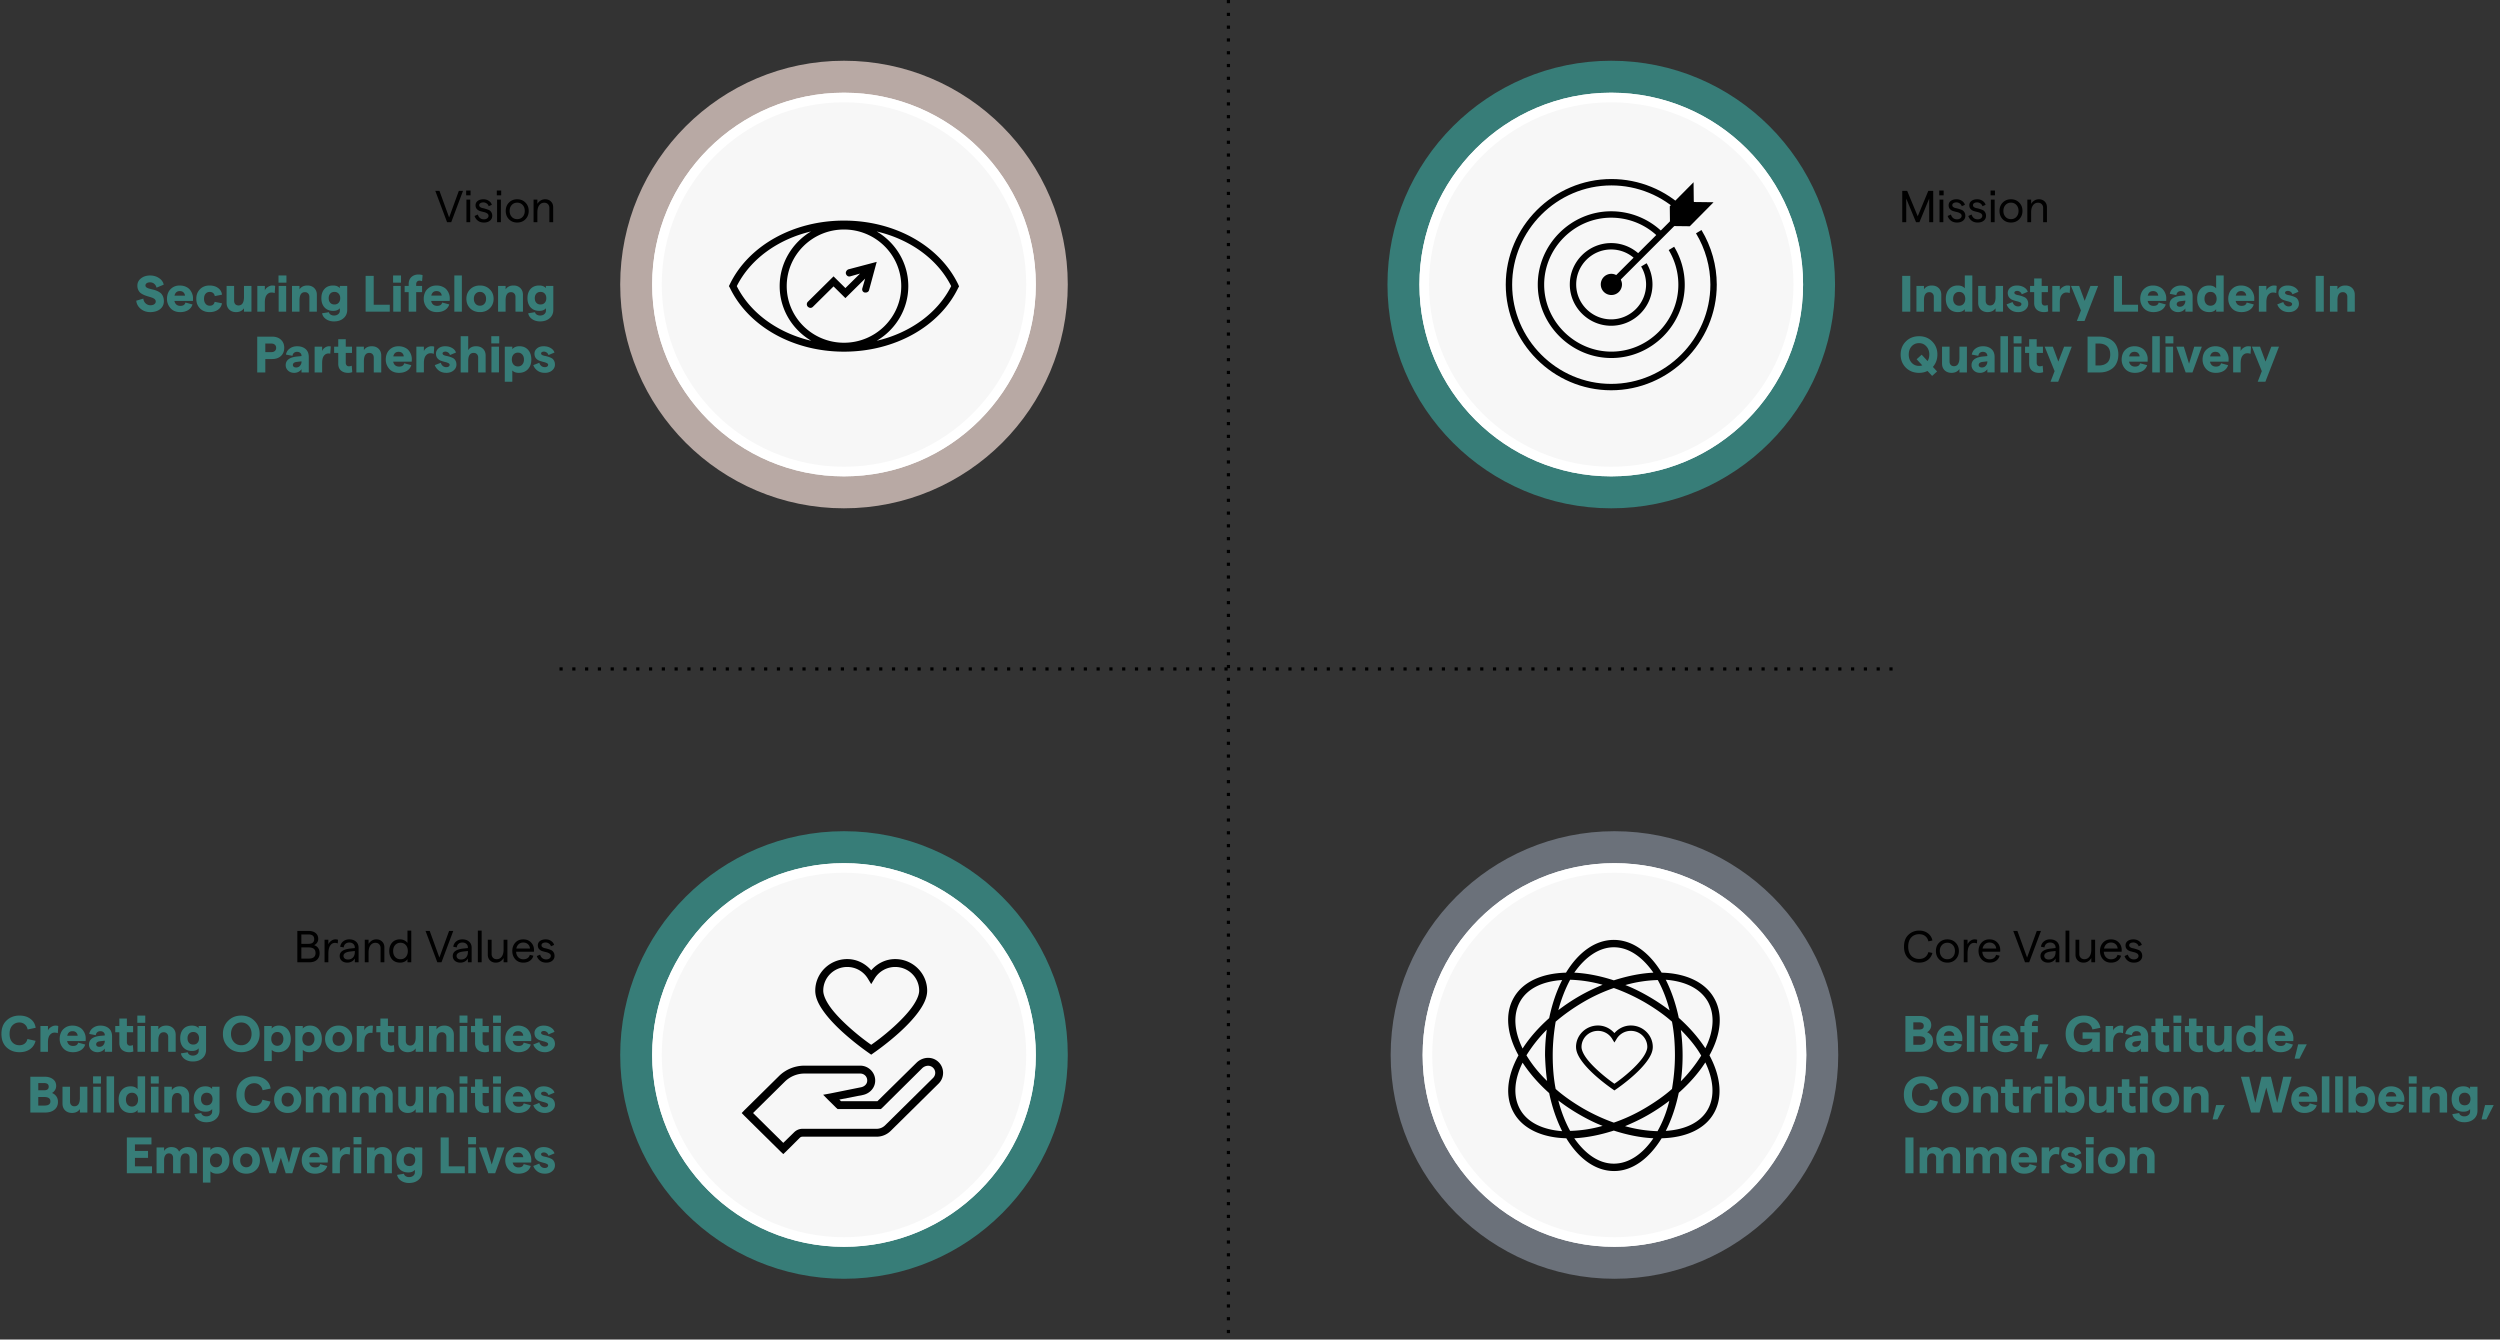 <svg xmlns="http://www.w3.org/2000/svg" width="782" height="419" fill="none" viewBox="0 0 782 419">
  <rect x="0" y="0" width="782" height="419" fill="#333333" stroke="none"/>
  <g class="vision-mission-values-infographics-01" clip-path="url(#a)">
    <g class="Frame 34">
      <g class="Frame 31">
        <path fill="#000" d="m139.841 69.5-3.682-9.8h1.302l3.024 8.33 3.038-8.33h1.302l-3.682 9.8h-1.302Zm5.975-9.912h1.372V61.1h-1.372v-1.512Zm.084 9.912v-7.056h1.19V69.5h-1.19Zm5.483.112c-.784 0-1.428-.2-1.932-.602a2.993 2.993 0 0 1-1.008-1.456l1.022-.448c.317.999.956 1.498 1.918 1.498.42 0 .76-.103 1.022-.308.27-.215.406-.471.406-.77a.878.878 0 0 0-.42-.77 3.09 3.09 0 0 0-1.022-.42 31.78 31.78 0 0 1-1.19-.308 2.284 2.284 0 0 1-1.008-.63c-.28-.299-.42-.695-.42-1.19 0-.56.224-1.013.672-1.358.448-.345 1.05-.518 1.806-.518.625 0 1.18.163 1.666.49.485.317.802.733.952 1.246l-.994.434a1.456 1.456 0 0 0-.616-.854 1.72 1.72 0 0 0-1.036-.336c-.402 0-.719.08-.952.238a.718.718 0 0 0-.35.644c0 .233.098.425.294.574.205.15.457.257.756.322.308.056.639.14.994.252.354.103.681.22.98.35.298.13.546.355.742.672.205.308.308.69.308 1.148a1.87 1.87 0 0 1-.714 1.512c-.476.392-1.102.588-1.876.588Zm4.017-10.024h1.372V61.1H155.4v-1.512Zm.084 9.912v-7.056h1.19V69.5h-1.19Zm8.871-.91c-.672.681-1.531 1.022-2.576 1.022-1.046 0-1.904-.34-2.576-1.022-.672-.69-1.008-1.563-1.008-2.618s.336-1.923 1.008-2.604c.672-.69 1.53-1.036 2.576-1.036 1.045 0 1.904.345 2.576 1.036.681.681 1.022 1.55 1.022 2.604 0 1.055-.341 1.927-1.022 2.618Zm-4.284-.756c.438.476 1.008.714 1.708.714s1.269-.238 1.708-.714c.438-.485.658-1.106.658-1.862s-.22-1.372-.658-1.848c-.439-.485-1.008-.728-1.708-.728s-1.27.243-1.708.728c-.439.476-.658 1.092-.658 1.848s.219 1.377.658 1.862ZM166.9 69.5v-7.056h1.19v1.33a2.94 2.94 0 0 1 1.008-1.05c.42-.261.891-.392 1.414-.392.737 0 1.339.229 1.806.686.476.457.714 1.06.714 1.806V69.5h-1.19v-4.452c0-.485-.145-.877-.434-1.176-.29-.308-.677-.462-1.162-.462-.663 0-1.19.27-1.582.812-.383.532-.574 1.26-.574 2.184V69.5h-1.19Z" class="Vision"/>
        <path fill="#377D78" d="M46.955 97.628c-1.12 0-2.096-.336-2.928-1.008-.832-.683-1.302-1.536-1.408-2.56l2.208-.656c.074.619.32 1.12.736 1.504.426.384.922.576 1.488.576.501 0 .901-.107 1.2-.32.31-.224.464-.512.464-.864a.929.929 0 0 0-.32-.72 2.388 2.388 0 0 0-.832-.464 10.41 10.41 0 0 0-1.104-.352 15.21 15.21 0 0 1-1.232-.416 6.953 6.953 0 0 1-1.12-.592 2.65 2.65 0 0 1-.816-.976c-.214-.416-.32-.901-.32-1.456 0-.907.378-1.659 1.136-2.256.768-.597 1.706-.896 2.816-.896 1.077 0 2.01.267 2.8.8.8.523 1.296 1.21 1.488 2.064l-2.256.944c-.118-.512-.358-.917-.72-1.216-.352-.299-.79-.448-1.312-.448-.438 0-.784.09-1.04.272a.817.817 0 0 0-.384.72c0 .235.106.432.32.592.213.15.485.272.816.368.341.096.714.192 1.12.288a6.57 6.57 0 0 1 1.232.384c.416.17.79.379 1.12.624.341.245.618.597.832 1.056.213.459.32.997.32 1.616 0 1.013-.395 1.835-1.184 2.464-.79.619-1.83.928-3.12.928Zm13.42-4.368c0 .352-.01.645-.032.88H54.55c.234 1.024.864 1.536 1.888 1.536.864 0 1.386-.347 1.568-1.04l2.208.592a3.127 3.127 0 0 1-1.376 1.776c-.683.416-1.504.624-2.464.624-1.302 0-2.32-.416-3.056-1.248a4.33 4.33 0 0 1-1.088-2.912c0-.704.133-1.36.4-1.968.266-.608.71-1.125 1.328-1.552.63-.427 1.386-.64 2.272-.64.693 0 1.312.123 1.856.368.554.235.992.55 1.312.944.32.395.56.816.72 1.264.17.448.256.907.256 1.376Zm-5.792-.784h3.28c-.043-.427-.203-.768-.48-1.024-.267-.267-.65-.4-1.152-.4-.875 0-1.424.475-1.648 1.424Zm10.948 5.152c-1.216 0-2.208-.384-2.976-1.152-.768-.779-1.152-1.781-1.152-3.008s.384-2.224 1.152-2.992c.768-.779 1.76-1.168 2.976-1.168 1.077 0 1.968.256 2.672.768.704.512 1.12 1.21 1.248 2.096l-2.272.448c-.064-.405-.235-.725-.512-.96-.278-.235-.624-.352-1.04-.352-.555 0-.998.197-1.328.592-.32.384-.48.907-.48 1.568 0 .65.165 1.173.496 1.568.33.395.768.592 1.312.592.832 0 1.338-.405 1.52-1.216l2.288.464c-.15.853-.571 1.525-1.264 2.016-.694.49-1.574.736-2.64.736Zm13.126-8.192V97.5H76.32v-1.072c-.566.8-1.387 1.2-2.464 1.2-.896 0-1.616-.267-2.16-.8s-.816-1.243-.816-2.128v-5.264h2.352v4.64c0 .437.122.795.368 1.072.256.267.592.4 1.008.4.554 0 .976-.219 1.264-.656.298-.448.448-1.088.448-1.92v-3.536h2.336Zm7.273 2.256c-.277-.128-.619-.192-1.024-.192-.587 0-1.077.25-1.472.752-.394.49-.592 1.27-.592 2.336V97.5H80.49v-8.064h2.352v1.392c.181-.427.502-.784.96-1.072.459-.299.928-.448 1.408-.448.342 0 .63.043.864.128l-.144 2.256Zm1.184-5.52h2.48v2.256h-2.48v-2.256Zm.048 11.328v-8.064h2.352V97.5h-2.352Zm4.172 0v-8.064h2.352v1.072c.544-.8 1.365-1.2 2.464-1.2.885 0 1.6.267 2.144.8s.816 1.243.816 2.128V97.5h-2.336v-4.64c0-.437-.128-.79-.384-1.056-.246-.277-.582-.416-1.008-.416-1.13 0-1.696.859-1.696 2.576V97.5h-2.352Zm14.954-8.064h2.32v7.488c0 1.077-.379 1.947-1.136 2.608-.758.672-1.755 1.008-2.992 1.008-.95 0-1.776-.235-2.48-.704-.694-.47-1.11-1.083-1.248-1.84l2.144-.336c.053.32.229.57.528.752.298.192.65.288 1.056.288.544 0 .981-.144 1.312-.432.341-.277.512-.64.512-1.088v-.768c-.438.555-1.131.832-2.08.832-1.142 0-2.043-.357-2.704-1.072-.662-.715-.992-1.68-.992-2.896s.325-2.181.976-2.896c.661-.715 1.552-1.072 2.672-1.072.938 0 1.642.272 2.112.816v-.688Zm-1.68 5.808c.554 0 .992-.176 1.312-.528.33-.363.496-.843.496-1.44s-.166-1.072-.496-1.424c-.32-.363-.758-.544-1.312-.544-.544 0-.982.181-1.312.544-.32.352-.48.827-.48 1.424s.16 1.077.48 1.44c.33.352.768.528 1.312.528Zm9.759 2.256V86.3h2.528v9.024h5.024V97.5h-7.552Zm8.591-11.328h2.48v2.256h-2.48v-2.256Zm.048 11.328v-8.064h2.352V97.5h-2.352Zm4.828 0v-6.112h-1.264v-1.952h1.264v-.56c0-.939.282-1.675.848-2.208.576-.533 1.317-.8 2.224-.8.48 0 .906.07 1.28.208l-.16 1.888a2.228 2.228 0 0 0-.8-.176c-.32 0-.576.101-.768.304-.182.203-.272.48-.272.832v.512h1.84v1.952h-1.84V97.5h-2.352Zm12.853-4.24c0 .352-.01.645-.032.88h-5.792c.235 1.024.864 1.536 1.888 1.536.864 0 1.387-.347 1.568-1.04l2.208.592a3.123 3.123 0 0 1-1.376 1.776c-.682.416-1.504.624-2.464.624-1.301 0-2.32-.416-3.056-1.248-.725-.843-1.088-1.813-1.088-2.912 0-.704.134-1.36.4-1.968.267-.608.71-1.125 1.328-1.552.63-.427 1.387-.64 2.272-.64.694 0 1.312.123 1.856.368.555.235.992.55 1.312.944.32.395.56.816.72 1.264.171.448.256.907.256 1.376Zm-5.792-.784h3.28c-.042-.427-.202-.768-.48-1.024-.266-.267-.65-.4-1.152-.4-.874 0-1.424.475-1.648 1.424Zm7.22 5.024V86.172h2.352V97.5h-2.352Zm8.028.128c-1.248 0-2.272-.39-3.072-1.168-.789-.79-1.184-1.787-1.184-2.992s.395-2.197 1.184-2.976c.8-.79 1.824-1.184 3.072-1.184 1.227 0 2.24.395 3.04 1.184.811.779 1.216 1.77 1.216 2.976 0 1.205-.405 2.203-1.216 2.992-.8.779-1.813 1.168-3.04 1.168Zm0-2c.565 0 1.024-.197 1.376-.592.352-.405.528-.928.528-1.568s-.176-1.157-.528-1.552c-.352-.405-.811-.608-1.376-.608-.576 0-1.04.203-1.392.608-.352.395-.528.912-.528 1.552s.176 1.163.528 1.568c.352.395.816.592 1.392.592Zm5.66 1.872v-8.064h2.352v1.072c.544-.8 1.365-1.2 2.464-1.2.885 0 1.6.267 2.144.8s.816 1.243.816 2.128V97.5h-2.336v-4.64c0-.437-.128-.79-.384-1.056-.246-.277-.582-.416-1.008-.416-1.131 0-1.696.859-1.696 2.576V97.5h-2.352Zm14.953-8.064h2.32v7.488c0 1.077-.378 1.947-1.136 2.608-.757.672-1.754 1.008-2.992 1.008-.949 0-1.776-.235-2.48-.704-.693-.47-1.109-1.083-1.248-1.84l2.144-.336c.054.32.23.57.528.752.299.192.651.288 1.056.288.544 0 .982-.144 1.312-.432.342-.277.512-.64.512-1.088v-.768c-.437.555-1.13.832-2.08.832-1.141 0-2.042-.357-2.704-1.072-.661-.715-.992-1.68-.992-2.896s.326-2.181.976-2.896c.662-.715 1.552-1.072 2.672-1.072.939 0 1.643.272 2.112.816v-.688Zm-1.68 5.808c.555 0 .992-.176 1.312-.528.331-.363.496-.843.496-1.44s-.165-1.072-.496-1.424c-.32-.363-.757-.544-1.312-.544-.544 0-.981.181-1.312.544-.32.352-.48.827-.48 1.424s.16 1.077.48 1.44c.331.352.768.528 1.312.528ZM80.462 116.5v-11.2h4.64c1.162 0 2.085.32 2.767.96.694.629 1.04 1.477 1.04 2.544s-.346 1.92-1.04 2.56c-.682.629-1.605.944-2.767.944H82.99v4.192h-2.528Zm2.528-6.352h1.856c.48 0 .853-.117 1.12-.352.277-.245.416-.576.416-.992 0-.416-.14-.741-.416-.976-.267-.245-.64-.368-1.12-.368H82.99v2.688Zm9.918-1.84c1.13 0 2.026.293 2.688.88.661.576.992 1.419.992 2.528v4.784h-2.272v-1.024a2.53 2.53 0 0 1-.976.848 2.92 2.92 0 0 1-1.296.304c-.779 0-1.419-.229-1.92-.688a2.225 2.225 0 0 1-.752-1.712c0-1.557 1.162-2.459 3.488-2.704l1.456-.144v-.048c0-.395-.128-.704-.384-.928-.246-.235-.587-.352-1.024-.352-.384 0-.704.112-.96.336-.256.224-.406.528-.448.912l-2.048-.384c.128-.779.517-1.408 1.168-1.888.65-.48 1.413-.72 2.288-.72Zm-.288 6.64c.512 0 .917-.176 1.216-.528.31-.352.47-.773.48-1.264v-.128l-1.504.176c-.384.043-.683.149-.896.32a.788.788 0 0 0-.304.624.73.73 0 0 0 .256.576c.181.149.432.224.752.224Zm10.688-4.32a2.099 2.099 0 0 0-.544-.064c-.587 0-1.067.24-1.44.72-.373.469-.56 1.237-.56 2.304v2.912h-2.352v-8.064h2.352v1.392c.16-.437.448-.8.864-1.088a2.34 2.34 0 0 1 1.36-.432l.48.048-.16 2.272Zm6.878 5.792a4.11 4.11 0 0 1-1.312.208c-.917 0-1.659-.245-2.224-.736-.565-.491-.848-1.205-.848-2.144v-3.36h-1.28v-1.952h1.28V106.1h2.352v2.336h1.952v1.952h-1.952v3.056c0 .352.085.629.256.832a.9.9 0 0 0 .704.304c.363 0 .667-.064.912-.192l.16 2.032Zm1.289.08v-8.064h2.352v1.072c.544-.8 1.365-1.2 2.464-1.2.885 0 1.6.267 2.144.8s.816 1.243.816 2.128v5.264h-2.336v-4.64c0-.437-.128-.789-.384-1.056-.246-.277-.582-.416-1.008-.416-1.131 0-1.696.859-1.696 2.576v3.536h-2.352Zm17.337-4.24c0 .352-.01.645-.032.88h-5.792c.235 1.024.864 1.536 1.888 1.536.864 0 1.387-.347 1.568-1.04l2.208.592a3.125 3.125 0 0 1-1.376 1.776c-.682.416-1.504.624-2.464.624-1.301 0-2.32-.416-3.056-1.248-.725-.843-1.088-1.813-1.088-2.912 0-.704.134-1.36.4-1.968.267-.608.71-1.125 1.328-1.552.63-.427 1.387-.64 2.272-.64.694 0 1.312.123 1.856.368.555.235.992.549 1.312.944.32.395.56.816.72 1.264.171.448.256.907.256 1.376Zm-5.792-.784h3.28c-.042-.427-.202-.768-.48-1.024-.266-.267-.65-.4-1.152-.4-.874 0-1.424.475-1.648 1.424Zm12.66-.784c-.277-.128-.619-.192-1.024-.192-.587 0-1.077.251-1.472.752-.395.491-.592 1.269-.592 2.336v2.912h-2.352v-8.064h2.352v1.392c.181-.427.501-.784.96-1.072.459-.299.928-.448 1.408-.448.341 0 .629.043.864.128l-.144 2.256Zm3.925 5.936c-.918 0-1.691-.235-2.32-.704-.619-.469-1.046-1.04-1.28-1.712l1.888-.736c.096.395.298.725.608.992.309.256.677.384 1.104.384.309 0 .56-.069.752-.208a.642.642 0 0 0 .288-.544c0-.224-.15-.405-.448-.544a5.043 5.043 0 0 0-1.072-.352 14.164 14.164 0 0 1-1.248-.384 2.561 2.561 0 0 1-1.072-.784c-.288-.373-.432-.843-.432-1.408 0-.651.261-1.2.784-1.648.533-.448 1.232-.672 2.096-.672.821 0 1.541.181 2.16.544.629.363 1.034.837 1.216 1.424l-1.888.784a1.332 1.332 0 0 0-.56-.784 1.43 1.43 0 0 0-.848-.288c-.267 0-.486.053-.656.16-.16.107-.24.245-.24.416 0 .192.106.352.32.48.213.117.48.208.8.272.32.053.666.139 1.04.256.384.117.736.256 1.056.416.32.149.586.405.8.768.213.352.32.784.32 1.296 0 .715-.299 1.323-.896 1.824-.587.501-1.344.752-2.272.752Zm4.495-.128v-11.328h2.352v4.352c.533-.811 1.349-1.216 2.448-1.216.917 0 1.648.267 2.192.8.544.533.816 1.248.816 2.144v5.248h-2.336v-4.64c0-.448-.128-.805-.384-1.072s-.603-.4-1.04-.4c-1.131 0-1.696.864-1.696 2.592v3.52H144.1Zm9.577-11.328h2.48v2.256h-2.48v-2.256Zm.048 11.328v-8.064h2.352v8.064h-2.352Zm4.171 2.912v-10.976h2.352v.8c.491-.619 1.243-.928 2.256-.928 1.12 0 2.016.379 2.688 1.136.672.757 1.008 1.765 1.008 3.024 0 1.259-.357 2.267-1.072 3.024-.714.757-1.653 1.136-2.816 1.136-.928 0-1.616-.251-2.064-.752v3.536h-2.352Zm2.736-5.376c.352.395.811.592 1.376.592.566 0 1.019-.197 1.36-.592.352-.395.528-.917.528-1.568s-.176-1.173-.528-1.568c-.341-.395-.794-.592-1.36-.592-.565 0-1.024.197-1.376.592-.352.395-.528.917-.528 1.568s.176 1.173.528 1.568Zm9.785 2.592c-.917 0-1.691-.235-2.32-.704-.619-.469-1.045-1.04-1.28-1.712l1.888-.736c.096.395.299.725.608.992.309.256.677.384 1.104.384.309 0 .56-.069.752-.208a.642.642 0 0 0 .288-.544c0-.224-.149-.405-.448-.544a5.024 5.024 0 0 0-1.072-.352 14.164 14.164 0 0 1-1.248-.384 2.567 2.567 0 0 1-1.072-.784c-.288-.373-.432-.843-.432-1.408 0-.651.261-1.2.784-1.648.533-.448 1.232-.672 2.096-.672.821 0 1.541.181 2.16.544.629.363 1.035.837 1.216 1.424l-1.888.784a1.332 1.332 0 0 0-.56-.784 1.427 1.427 0 0 0-.848-.288c-.267 0-.485.053-.656.16-.16.107-.24.245-.24.416 0 .192.107.352.32.48.213.117.48.208.8.272.32.053.667.139 1.04.256.384.117.736.256 1.056.416.32.149.587.405.8.768.213.352.32.784.32 1.296 0 .715-.299 1.323-.896 1.824-.587.501-1.344.752-2.272.752Z" class="Securing Lifelong Partnerships"/>
      </g>
      <g class="vision-icon-01">
        <g class="Group 4">
          <circle cx="264" cy="89" r="65" fill="#F7F7F7" stroke="#B8A9A4" stroke-width="10" class="uterCircle"/>
          <circle cx="264" cy="89" r="58.5" fill="#F7F7F7" stroke="#fff" stroke-width="3" class="innerCircle"/>
          <path fill="#000" d="M299.735 88.977C293.912 76.85 279.882 69 264 69c-15.882 0-29.912 7.851-35.735 19.977L228 89.5l.265.436C234.088 102.15 248.118 110 264 110c15.882 0 29.912-7.851 35.735-19.977l.265-.436-.265-.61Zm-69.264.523c4.235-8.462 12.882-14.655 23.205-17.098-5.823 3.49-9.794 9.858-9.794 17.098 0 7.24 3.971 13.609 9.883 17.098-10.412-2.443-19.059-8.636-23.294-17.098Zm15.617 0c0-9.77 8.03-17.709 17.912-17.709s17.912 7.939 17.912 17.709-8.03 17.709-17.912 17.709-17.912-7.939-17.912-17.709Zm28.147 17.098c5.912-3.489 9.883-9.858 9.883-17.098 0-7.24-3.971-13.609-9.883-17.098 10.412 2.443 19.059 8.636 23.294 17.098-4.235 8.462-12.882 14.655-23.294 17.098Zm-9.617-20.936c.176.61.794.96 1.323.785l3.088-.873-4.588 4.537-3.706-3.664-8.029 7.938a1.097 1.097 0 0 0 0 1.57c.176.175.529.35.794.35s.529-.088.794-.35l6.441-6.368 3.706 3.664 6.177-6.106-.883 3.053c-.176.61.177 1.221.794 1.308h.265c.53 0 .971-.349 1.059-.785l2.382-8.81-8.911 2.355c-.53.262-.883.872-.706 1.396Z" class="Vector"/>
        </g>
      </g>
    </g>
    <g class="Frame 33">
      <g class="vision-icon-02">
        <g class="Group 4">
          <circle cx="504" cy="89" r="65" fill="#F7F7F7" stroke="#377D78" stroke-width="10" class="uterCircle"/>
          <circle cx="504" cy="89" r="58.5" fill="#F7F7F7" stroke="#fff" stroke-width="3" class="innerCircle"/>
          <g class="Group">
            <path fill="#000" d="M504.04 85.651a3.3 3.3 0 0 0-3.315 3.315 3.3 3.3 0 0 0 3.315 3.314 3.3 3.3 0 0 0 3.314-3.314c0-1.768-1.547-3.315-3.314-3.315Zm25.778-22.464L529.745 57l-7.439 7.513.073 6.187 6.187.073 7.439-7.512-6.187-.074Z" class="Vector"/>
            <g class="Group">
              <path stroke="#000" stroke-miterlimit="10" stroke-width="2" d="M531.365 72.467c3.02 5.009 4.64 10.754 4.64 16.572 0 17.53-14.436 32.04-32.039 32.04-17.604 0-31.966-14.51-31.966-32.04S486.436 57 504.039 57c8.397 0 16.499 3.314 22.465 9.207" class="Vector"/>
              <path stroke="#000" stroke-miterlimit="10" stroke-width="2" d="M522.821 77.697a21.96 21.96 0 0 1 3.167 11.342c0 12.079-9.943 21.949-21.948 21.949-12.006 0-22.023-9.943-22.023-21.949 0-12.005 9.943-21.948 21.949-21.948 5.819 0 11.416 2.283 15.541 6.407" class="Vector"/>
              <path stroke="#000" stroke-miterlimit="10" stroke-width="2" d="M514.203 82.852a11.945 11.945 0 0 1 1.694 6.114c0 6.555-5.376 11.932-11.931 11.932-6.556 0-11.932-5.377-11.932-11.932 0-6.555 5.376-11.932 11.932-11.932 3.167 0 6.186 1.252 8.47 3.535m17.382-17.382-25.705 25.705" class="Vector"/>
            </g>
          </g>
        </g>
      </g>
      <g class="Frame 28">
        <path fill="#000" d="M595.022 69.5v-9.8h1.54l3.304 7.952 3.304-7.952h1.54v9.8h-1.26v-7.392l-3.052 7.392h-1.064l-3.066-7.392V69.5h-1.246Zm11.577-9.912h1.372V61.1h-1.372v-1.512Zm.084 9.912v-7.056h1.19V69.5h-1.19Zm5.483.112c-.784 0-1.428-.2-1.932-.602a2.993 2.993 0 0 1-1.008-1.456l1.022-.448c.317.999.957 1.498 1.918 1.498.42 0 .761-.103 1.022-.308.271-.215.406-.471.406-.77a.878.878 0 0 0-.42-.77 3.09 3.09 0 0 0-1.022-.42 31.78 31.78 0 0 1-1.19-.308 2.284 2.284 0 0 1-1.008-.63c-.28-.299-.42-.695-.42-1.19 0-.56.224-1.013.672-1.358.448-.345 1.05-.518 1.806-.518.625 0 1.181.163 1.666.49.485.317.803.733.952 1.246l-.994.434a1.451 1.451 0 0 0-.616-.854 1.718 1.718 0 0 0-1.036-.336c-.401 0-.719.08-.952.238a.72.72 0 0 0-.35.644c0 .233.098.425.294.574.205.15.457.257.756.322.308.056.639.14.994.252.355.103.681.22.98.35.299.13.546.355.742.672.205.308.308.69.308 1.148a1.87 1.87 0 0 1-.714 1.512c-.476.392-1.101.588-1.876.588Zm6.467 0c-.784 0-1.428-.2-1.932-.602a2.993 2.993 0 0 1-1.008-1.456l1.022-.448c.317.999.956 1.498 1.918 1.498.42 0 .76-.103 1.022-.308.27-.215.406-.471.406-.77a.878.878 0 0 0-.42-.77 3.09 3.09 0 0 0-1.022-.42 31.78 31.78 0 0 1-1.19-.308 2.284 2.284 0 0 1-1.008-.63c-.28-.299-.42-.695-.42-1.19 0-.56.224-1.013.672-1.358.448-.345 1.05-.518 1.806-.518.625 0 1.18.163 1.666.49.485.317.802.733.952 1.246l-.994.434a1.456 1.456 0 0 0-.616-.854 1.72 1.72 0 0 0-1.036-.336c-.402 0-.719.08-.952.238a.718.718 0 0 0-.35.644c0 .233.098.425.294.574.205.15.457.257.756.322.308.056.639.14.994.252.354.103.681.22.98.35.298.13.546.355.742.672.205.308.308.69.308 1.148a1.87 1.87 0 0 1-.714 1.512c-.476.392-1.102.588-1.876.588Zm4.017-10.024h1.372V61.1h-1.372v-1.512Zm.084 9.912v-7.056h1.19V69.5h-1.19Zm8.871-.91c-.672.681-1.531 1.022-2.576 1.022-1.046 0-1.904-.34-2.576-1.022-.672-.69-1.008-1.563-1.008-2.618s.336-1.923 1.008-2.604c.672-.69 1.53-1.036 2.576-1.036 1.045 0 1.904.345 2.576 1.036.681.681 1.022 1.55 1.022 2.604 0 1.055-.341 1.927-1.022 2.618Zm-4.284-.756c.438.476 1.008.714 1.708.714s1.269-.238 1.708-.714c.438-.485.658-1.106.658-1.862s-.22-1.372-.658-1.848c-.439-.485-1.008-.728-1.708-.728s-1.27.243-1.708.728c-.439.476-.658 1.092-.658 1.848s.219 1.377.658 1.862Zm6.829 1.666v-7.056h1.19v1.33a2.94 2.94 0 0 1 1.008-1.05c.42-.261.891-.392 1.414-.392.737 0 1.339.229 1.806.686.476.457.714 1.06.714 1.806V69.5h-1.19v-4.452c0-.485-.145-.877-.434-1.176-.29-.308-.677-.462-1.162-.462-.663 0-1.19.27-1.582.812-.383.532-.574 1.26-.574 2.184V69.5h-1.19Z" class="Mission"/>
        <path fill="#377D78" d="M595.008 97.5V86.3h2.528v11.2h-2.528Zm4.451 0v-8.064h2.352v1.072c.544-.8 1.365-1.2 2.464-1.2.885 0 1.6.267 2.144.8s.816 1.243.816 2.128V97.5h-2.336v-4.64c0-.437-.128-.79-.384-1.056-.245-.277-.581-.416-1.008-.416-1.131 0-1.696.859-1.696 2.576V97.5h-2.352Zm12.986.128c-1.174 0-2.102-.373-2.784-1.12-.672-.757-1.008-1.77-1.008-3.04s.336-2.277 1.008-3.024c.672-.757 1.589-1.136 2.752-1.136.96 0 1.685.299 2.176.896v-4.032h2.352V97.5h-2.352v-.8c-.448.619-1.163.928-2.144.928Zm.384-2c.576 0 1.034-.197 1.376-.592.352-.395.528-.917.528-1.568 0-.65-.176-1.173-.528-1.568-.342-.395-.8-.592-1.376-.592-.566 0-1.024.197-1.376.592-.342.395-.512.917-.512 1.568 0 .65.17 1.173.512 1.568.352.395.81.592 1.376.592Zm13.718-6.192V97.5h-2.336v-1.072c-.565.8-1.386 1.2-2.464 1.2-.896 0-1.616-.267-2.16-.8s-.816-1.243-.816-2.128v-5.264h2.352v4.64c0 .437.123.795.368 1.072.256.267.592.4 1.008.4.555 0 .976-.219 1.264-.656.299-.448.448-1.088.448-1.92v-3.536h2.336Zm4.714 8.192c-.918 0-1.691-.235-2.32-.704-.619-.47-1.046-1.04-1.28-1.712l1.888-.736c.096.395.298.725.608.992.309.256.677.384 1.104.384.309 0 .56-.07.752-.208a.642.642 0 0 0 .288-.544c0-.224-.15-.405-.448-.544a5.06 5.06 0 0 0-1.072-.352 13.965 13.965 0 0 1-1.248-.384 2.564 2.564 0 0 1-1.072-.784c-.288-.373-.432-.843-.432-1.408 0-.65.261-1.2.784-1.648.533-.448 1.232-.672 2.096-.672.821 0 1.541.181 2.16.544.629.363 1.034.837 1.216 1.424l-1.888.784a1.332 1.332 0 0 0-.56-.784 1.43 1.43 0 0 0-.848-.288c-.267 0-.486.053-.656.16-.16.107-.24.245-.24.416 0 .192.106.352.32.48.213.117.48.208.8.272.32.053.666.139 1.04.256.384.117.736.256 1.056.416.32.15.586.405.8.768.213.352.32.784.32 1.296 0 .715-.299 1.323-.896 1.824-.587.501-1.344.752-2.272.752Zm9.409-.208a4.119 4.119 0 0 1-1.312.208c-.917 0-1.658-.245-2.224-.736-.565-.49-.848-1.205-.848-2.144v-3.36h-1.28v-1.952h1.28V87.1h2.352v2.336h1.952v1.952h-1.952v3.056c0 .352.086.63.256.832a.902.902 0 0 0 .704.304c.363 0 .667-.064.912-.192l.16 2.032Zm6.729-5.728c-.277-.128-.619-.192-1.024-.192-.587 0-1.077.25-1.472.752-.395.49-.592 1.27-.592 2.336V97.5h-2.352v-8.064h2.352v1.392c.181-.427.501-.784.96-1.072.459-.299.928-.448 1.408-.448.341 0 .629.043.864.128l-.144 2.256Zm6.496-2.256h2.4l-4.256 10.976h-2.4l1.28-3.312-3.104-7.664h2.544l1.728 4.672 1.808-4.672Zm7.332 8.064V86.3h2.528v9.024h5.024V97.5h-7.552Zm16.382-4.24c0 .352-.011.645-.032.88h-5.792c.235 1.024.864 1.536 1.888 1.536.864 0 1.387-.347 1.568-1.04l2.208.592a3.127 3.127 0 0 1-1.376 1.776c-.683.416-1.504.624-2.464.624-1.301 0-2.32-.416-3.056-1.248-.725-.843-1.088-1.813-1.088-2.912 0-.704.133-1.36.4-1.968.267-.608.709-1.125 1.328-1.552.629-.427 1.387-.64 2.272-.64.693 0 1.312.123 1.856.368.555.235.992.55 1.312.944.32.395.56.816.72 1.264.171.448.256.907.256 1.376Zm-5.792-.784h3.28c-.043-.427-.203-.768-.48-1.024-.267-.267-.651-.4-1.152-.4-.875 0-1.424.475-1.648 1.424Zm10.356-3.168c1.131 0 2.027.293 2.688.88.662.576.992 1.419.992 2.528V97.5h-2.272v-1.024c-.234.352-.56.635-.976.848a2.924 2.924 0 0 1-1.296.304c-.778 0-1.418-.23-1.92-.688a2.227 2.227 0 0 1-.752-1.712c0-1.557 1.163-2.459 3.488-2.704l1.456-.144v-.048c0-.395-.128-.704-.384-.928-.245-.235-.586-.352-1.024-.352-.384 0-.704.112-.96.336-.256.224-.405.528-.448.912l-2.048-.384c.128-.779.518-1.408 1.168-1.888.651-.48 1.414-.72 2.288-.72Zm-.288 6.64c.512 0 .918-.176 1.216-.528.31-.352.47-.773.48-1.264v-.128l-1.504.176c-.384.043-.682.15-.896.32a.79.79 0 0 0-.304.624c0 .235.086.427.256.576.182.15.432.224.752.224Zm9.185 1.68c-1.174 0-2.102-.373-2.784-1.12-.672-.757-1.008-1.77-1.008-3.04s.336-2.277 1.008-3.024c.672-.757 1.589-1.136 2.752-1.136.96 0 1.685.299 2.176.896v-4.032h2.352V97.5h-2.352v-.8c-.448.619-1.163.928-2.144.928Zm.384-2c.576 0 1.034-.197 1.376-.592.352-.395.528-.917.528-1.568 0-.65-.176-1.173-.528-1.568-.342-.395-.8-.592-1.376-.592-.566 0-1.024.197-1.376.592-.342.395-.512.917-.512 1.568 0 .65.17 1.173.512 1.568.352.395.81.592 1.376.592Zm13.686-2.368c0 .352-.01.645-.032.88h-5.792c.235 1.024.864 1.536 1.888 1.536.864 0 1.387-.347 1.568-1.04l2.208.592a3.123 3.123 0 0 1-1.376 1.776c-.682.416-1.504.624-2.464.624-1.301 0-2.32-.416-3.056-1.248-.725-.843-1.088-1.813-1.088-2.912 0-.704.134-1.36.4-1.968.267-.608.71-1.125 1.328-1.552.63-.427 1.387-.64 2.272-.64.694 0 1.312.123 1.856.368.555.235.992.55 1.312.944.32.395.56.816.72 1.264.171.448.256.907.256 1.376Zm-5.792-.784h3.28c-.042-.427-.202-.768-.48-1.024-.266-.267-.65-.4-1.152-.4-.874 0-1.424.475-1.648 1.424Zm12.66-.784c-.277-.128-.618-.192-1.024-.192-.586 0-1.077.25-1.472.752-.394.49-.592 1.27-.592 2.336V97.5h-2.352v-8.064h2.352v1.392c.182-.427.502-.784.96-1.072.459-.299.928-.448 1.408-.448.342 0 .63.043.864.128l-.144 2.256Zm3.925 5.936c-.918 0-1.691-.235-2.32-.704-.619-.47-1.046-1.04-1.28-1.712l1.888-.736c.096.395.298.725.608.992.309.256.677.384 1.104.384.309 0 .56-.07.752-.208a.642.642 0 0 0 .288-.544c0-.224-.15-.405-.448-.544a5.06 5.06 0 0 0-1.072-.352 13.965 13.965 0 0 1-1.248-.384 2.564 2.564 0 0 1-1.072-.784c-.288-.373-.432-.843-.432-1.408 0-.65.261-1.2.784-1.648.533-.448 1.232-.672 2.096-.672.821 0 1.541.181 2.16.544.629.363 1.034.837 1.216 1.424l-1.888.784a1.332 1.332 0 0 0-.56-.784 1.43 1.43 0 0 0-.848-.288c-.267 0-.486.053-.656.16-.16.107-.24.245-.24.416 0 .192.106.352.32.48.213.117.48.208.8.272.32.053.666.139 1.04.256.384.117.736.256 1.056.416.32.15.586.405.8.768.213.352.32.784.32 1.296 0 .715-.299 1.323-.896 1.824-.587.501-1.344.752-2.272.752Zm8.419-.128V86.3h2.528v11.2h-2.528Zm4.451 0v-8.064h2.352v1.072c.544-.8 1.365-1.2 2.464-1.2.885 0 1.6.267 2.144.8s.816 1.243.816 2.128V97.5h-2.336v-4.64c0-.437-.128-.79-.384-1.056-.246-.277-.582-.416-1.008-.416-1.131 0-1.696.859-1.696 2.576V97.5h-2.352Zm-122.787 13.4c0 1.504-.469 2.795-1.408 3.872l1.312 1.424-1.552 1.392-1.44-1.552a5.948 5.948 0 0 1-2.64.592c-1.664 0-3.04-.539-4.128-1.616-1.088-1.088-1.632-2.459-1.632-4.112s.544-3.019 1.632-4.096c1.088-1.088 2.464-1.632 4.128-1.632 1.653 0 3.019.544 4.096 1.632 1.088 1.088 1.632 2.453 1.632 4.096Zm-5.744 3.552a3.51 3.51 0 0 0 1.024-.16l-1.776-1.92 1.584-1.424 1.84 2c.363-.576.544-1.259.544-2.048 0-1.024-.304-1.872-.912-2.544-.608-.683-1.376-1.024-2.304-1.024-.939 0-1.712.336-2.32 1.008-.597.672-.896 1.525-.896 2.56 0 1.024.299 1.872.896 2.544.608.672 1.381 1.008 2.32 1.008Zm14.979-6.016v8.064h-2.336v-1.072c-.566.8-1.387 1.2-2.464 1.2-.896 0-1.616-.267-2.16-.8s-.816-1.243-.816-2.128v-5.264h2.352v4.64c0 .437.122.795.368 1.072.256.267.592.4 1.008.4.554 0 .976-.219 1.264-.656.298-.448.448-1.088.448-1.92v-3.536h2.336Zm4.985-.128c1.131 0 2.027.293 2.688.88.661.576.992 1.419.992 2.528v4.784h-2.272v-1.024c-.235.352-.56.635-.976.848a2.92 2.92 0 0 1-1.296.304c-.779 0-1.419-.229-1.92-.688a2.227 2.227 0 0 1-.752-1.712c0-1.557 1.163-2.459 3.488-2.704l1.456-.144v-.048c0-.395-.128-.704-.384-.928-.245-.235-.587-.352-1.024-.352-.384 0-.704.112-.96.336-.256.224-.405.528-.448.912l-2.048-.384c.128-.779.517-1.408 1.168-1.888.651-.48 1.413-.72 2.288-.72Zm-.288 6.64c.512 0 .917-.176 1.216-.528a1.92 1.92 0 0 0 .48-1.264v-.128l-1.504.176c-.384.043-.683.149-.896.32a.787.787 0 0 0-.304.624c0 .235.085.427.256.576.181.149.432.224.752.224Zm5.792 1.552v-11.328h2.352V116.5h-2.352Zm4.124-11.328h2.48v2.256h-2.48v-2.256Zm.048 11.328v-8.064h2.352v8.064h-2.352Zm9.196-.08a4.11 4.11 0 0 1-1.312.208c-.917 0-1.659-.245-2.224-.736-.565-.491-.848-1.205-.848-2.144v-3.36h-1.28v-1.952h1.28V106.1h2.352v2.336h1.952v1.952h-1.952v3.056c0 .352.085.629.256.832a.9.9 0 0 0 .704.304c.363 0 .667-.064.912-.192l.16 2.032Zm6.552-7.984h2.4l-4.256 10.976h-2.4l1.28-3.312-3.104-7.664h2.544l1.728 4.672 1.808-4.672Zm7.332 8.064v-11.2h3.824c.79 0 1.526.117 2.208.352.683.224 1.296.56 1.84 1.008.544.437.971 1.024 1.28 1.76.32.725.48 1.552.48 2.48 0 .928-.16 1.76-.48 2.496-.309.725-.736 1.312-1.28 1.76a6.06 6.06 0 0 1-1.84 1.008 7.035 7.035 0 0 1-2.208.336h-3.824Zm2.48-2.176h1.072c.48 0 .918-.059 1.312-.176a3.436 3.436 0 0 0 1.12-.56c.352-.256.624-.613.816-1.072.192-.459.288-.997.288-1.616 0-1.205-.336-2.08-1.008-2.624-.672-.544-1.514-.816-2.528-.816h-1.072v6.864Zm16.325-2.064c0 .352-.011.645-.032.88h-5.792c.234 1.024.864 1.536 1.888 1.536.864 0 1.386-.347 1.568-1.04l2.208.592a3.133 3.133 0 0 1-1.376 1.776c-.683.416-1.504.624-2.464.624-1.302 0-2.32-.416-3.056-1.248a4.33 4.33 0 0 1-1.088-2.912c0-.704.133-1.36.4-1.968.266-.608.709-1.125 1.328-1.552.629-.427 1.386-.64 2.272-.64.693 0 1.312.123 1.856.368.554.235.992.549 1.312.944.32.395.56.816.72 1.264.17.448.256.907.256 1.376Zm-5.792-.784h3.28c-.043-.427-.203-.768-.48-1.024-.267-.267-.651-.4-1.152-.4-.875 0-1.424.475-1.648 1.424Zm7.22 5.024v-11.328h2.352V116.5h-2.352Zm4.123-11.328h2.48v2.256h-2.48v-2.256Zm.048 11.328v-8.064h2.352v8.064h-2.352Zm6.284 0-2.928-8.064h2.352l1.632 5.344 1.632-5.344h2.368l-2.928 8.064h-2.128Zm13.429-4.24c0 .352-.011.645-.032.88h-5.792c.235 1.024.864 1.536 1.888 1.536.864 0 1.387-.347 1.568-1.04l2.208.592a3.129 3.129 0 0 1-1.376 1.776c-.683.416-1.504.624-2.464.624-1.301 0-2.32-.416-3.056-1.248-.725-.843-1.088-1.813-1.088-2.912 0-.704.133-1.36.4-1.968.267-.608.709-1.125 1.328-1.552.629-.427 1.387-.64 2.272-.64.693 0 1.312.123 1.856.368.555.235.992.549 1.312.944.32.395.56.816.72 1.264.171.448.256.907.256 1.376Zm-5.792-.784h3.28c-.043-.427-.203-.768-.48-1.024-.267-.267-.651-.4-1.152-.4-.875 0-1.424.475-1.648 1.424Zm12.66-.784c-.277-.128-.619-.192-1.024-.192-.587 0-1.077.251-1.472.752-.395.491-.592 1.269-.592 2.336v2.912h-2.352v-8.064h2.352v1.392c.181-.427.501-.784.96-1.072.459-.299.928-.448 1.408-.448.341 0 .629.043.864.128l-.144 2.256Zm6.496-2.256h2.4l-4.256 10.976h-2.4l1.28-3.312-3.104-7.664h2.544l1.728 4.672 1.808-4.672Z" class="Industry Leaders In Quality Delivery"/>
      </g>
    </g>
    <g class="Frame 32">
      <g class="vision-icon-04">
        <g class="Group 4">
          <circle cx="505" cy="330" r="65" fill="#F7F7F7" stroke="#6B717A" stroke-width="10" class="uterCircle"/>
          <circle cx="505" cy="330" r="58.5" fill="#F7F7F7" stroke="#fff" stroke-width="3" class="innerCircle"/>
          <path fill="#000" fill-rule="evenodd" d="M519.763 304.249c7.387.185 13.482 2.863 16.344 7.849 2.955 4.986 2.216 11.542-1.385 18.006 3.509 6.556 4.248 13.112 1.385 18.098-2.862 5.078-8.957 7.664-16.344 7.849-3.878 6.278-9.049 10.249-14.866 10.249s-11.08-3.878-14.958-10.249c-7.387-.185-13.482-2.863-16.344-7.849-2.955-5.079-2.216-11.542 1.385-18.098-3.601-6.464-4.34-13.02-1.477-18.006 2.862-5.078 8.956-7.664 16.343-7.849 3.878-6.371 9.142-10.249 14.959-10.249s11.08 3.878 14.958 10.249Zm13.666 23.639c2.678-5.356 3.047-10.619.739-14.682-2.401-4.063-7.11-6.279-13.112-6.74 1.755 3.508 3.14 7.479 4.063 11.911 3.416 3.047 6.187 6.279 8.31 9.511Zm-25.115 24.377a41.905 41.905 0 0 0 10.157 1.569c1.569-2.77 2.862-6.001 3.693-9.51a59.43 59.43 0 0 1-6.648 4.432c-2.401 1.385-4.802 2.493-7.202 3.509Zm-3.509-1.108a52.738 52.738 0 0 0 9.603-4.432c3.139-1.847 6.094-3.879 8.587-6.095.554-3.324.924-6.833.924-10.526 0-3.694-.277-7.202-.924-10.527-2.493-2.216-5.448-4.247-8.587-6.094-3.232-1.847-6.464-3.324-9.603-4.432a52.64 52.64 0 0 0-9.603 4.432c-3.14 1.847-6.002 3.878-8.588 6.094-.554 3.325-.923 6.833-.923 10.527 0 3.693.277 7.202.923 10.526 2.493 2.216 5.448 4.248 8.588 6.095 3.232 1.846 6.463 3.324 9.603 4.432Zm-10.711-2.493a59.403 59.403 0 0 1-6.649-4.433c.924 3.602 2.217 6.833 3.694 9.511 3.139-.092 6.648-.554 10.157-1.57-2.401-.923-4.802-2.123-7.202-3.508Zm-16.621-18.56c1.662 2.77 3.786 5.448 6.464 8.033-.37-2.585-.554-5.263-.647-8.033 0-2.77.185-5.448.554-8.034a44.995 44.995 0 0 0-6.371 8.034Zm23.823-22.069a41.912 41.912 0 0 0-10.157-1.569c-1.477 2.77-2.77 6.001-3.694 9.51a59.536 59.536 0 0 1 6.649-4.432c2.4-1.385 4.801-2.493 7.202-3.509Zm14.312 3.601a59.403 59.403 0 0 1 6.649 4.433c-.924-3.602-2.217-6.833-3.694-9.511-3.139.092-6.648.554-10.157 1.57 2.401.923 4.801 2.123 7.202 3.508Zm16.529 18.56c-1.57-2.77-3.786-5.448-6.372-8.033.37 2.585.554 5.263.554 8.033 0 2.77-.184 5.448-.554 8.034a44.957 44.957 0 0 0 6.372-8.034Zm-14.959-25.947c-3.416-4.893-7.664-7.941-12.373-7.941-4.617 0-8.957 3.048-12.373 7.941 3.878.185 8.125 1.016 12.373 2.401 4.34-1.385 8.495-2.216 12.373-2.401Zm-28.532 2.309c-6.002.369-10.804 2.585-13.112 6.648-2.309 4.063-1.939 9.326.739 14.774 2.123-3.324 4.986-6.556 8.31-9.511.923-4.432 2.308-8.495 4.063-11.911Zm-12.373 25.854c-2.678 5.356-3.048 10.619-.739 14.682 2.308 4.063 7.11 6.279 13.112 6.74-1.755-3.508-3.14-7.479-4.063-11.911-3.417-3.047-6.187-6.279-8.31-9.511Zm16.159 23.639c3.416 4.893 7.664 7.941 12.373 7.941s9.049-3.048 12.373-7.941c-3.878-.185-8.126-1.016-12.373-2.401-4.34 1.385-8.495 2.216-12.373 2.401Zm28.624-2.309c6.002-.369 10.804-2.585 13.112-6.648s1.847-9.326-.739-14.774c-2.123 3.324-4.986 6.556-8.31 9.511-.923 4.432-2.308 8.495-4.063 11.911Zm-28.072-26.254c0-3.696 3.081-6.71 6.859-6.71 2.077 0 3.889.953 5.145 2.385 1.256-1.432 3.068-2.385 5.144-2.385 3.778 0 6.86 3.014 6.86 6.71 0 1.55-.804 3.077-1.903 4.561-1.098 1.484-2.518 2.936-3.938 4.22-2.837 2.569-5.681 4.482-5.681 4.482l-.482.341-.482-.341s-2.841-1.917-5.681-4.482c-1.42-1.284-2.84-2.733-3.938-4.22-1.099-1.488-1.903-3.005-1.903-4.561Zm11.281-2.569a5.186 5.186 0 0 0-4.422-2.464c-2.85 0-5.144 2.245-5.144 5.033 0 .95.589 2.248 1.581 3.591.991 1.343 2.358 2.723 3.724 3.958 2.412 2.178 4.425 3.571 4.938 3.926l.046.032.059-.041a47.726 47.726 0 0 0 4.925-3.917c1.366-1.238 2.733-2.641 3.724-3.984.991-1.344 1.581-2.628 1.581-3.565 0-2.788-2.294-5.033-5.145-5.033-1.878 0-3.52.996-4.421 2.464l-.723 1.18-.723-1.18Z" class="Union" clip-rule="evenodd"/>
        </g>
      </g>
      <g class="Frame 29">
        <path fill="#000" d="M600.334 301.112c-1.325 0-2.45-.434-3.374-1.302-.924-.877-1.386-2.114-1.386-3.71s.462-2.828 1.386-3.696c.933-.877 2.058-1.316 3.374-1.316 1.064 0 1.965.28 2.702.84.747.551 1.223 1.302 1.428 2.254l-1.26.28c-.159-.709-.49-1.26-.994-1.652-.495-.392-1.125-.588-1.89-.588-1.027 0-1.857.341-2.492 1.022-.625.681-.938 1.633-.938 2.856 0 1.223.313 2.175.938 2.856.635.672 1.465 1.008 2.492 1.008.756 0 1.377-.187 1.862-.56.495-.373.831-.901 1.008-1.582l1.274.266c-.252.933-.742 1.671-1.47 2.212-.728.541-1.615.812-2.66.812Zm11.38-1.022c-.672.681-1.531 1.022-2.576 1.022-1.045 0-1.904-.341-2.576-1.022-.672-.691-1.008-1.563-1.008-2.618s.336-1.923 1.008-2.604c.672-.691 1.531-1.036 2.576-1.036 1.045 0 1.904.345 2.576 1.036.681.681 1.022 1.549 1.022 2.604 0 1.055-.341 1.927-1.022 2.618Zm-4.284-.756c.439.476 1.008.714 1.708.714s1.269-.238 1.708-.714c.439-.485.658-1.106.658-1.862s-.219-1.372-.658-1.848c-.439-.485-1.008-.728-1.708-.728s-1.269.243-1.708.728c-.439.476-.658 1.092-.658 1.848s.219 1.377.658 1.862Zm10.959-4.228a2.294 2.294 0 0 0-.91-.168c-.597 0-1.087.289-1.47.868-.373.569-.56 1.405-.56 2.506V301h-1.19v-7.056h1.19v1.428c.205-.448.513-.817.924-1.106.411-.289.835-.434 1.274-.434.308 0 .579.042.812.126l-.07 1.148Zm7.285 2.044c0 .196-.009.378-.028.546h-5.572c.038.709.262 1.283.672 1.722.42.429.948.644 1.582.644.542 0 .99-.121 1.344-.364.355-.243.584-.583.686-1.022l1.12.266a2.684 2.684 0 0 1-1.106 1.596c-.55.383-1.232.574-2.044.574-1.036 0-1.871-.35-2.506-1.05-.625-.7-.938-1.563-.938-2.59 0-1.036.308-1.899.924-2.59.626-.7 1.456-1.05 2.492-1.05 1.018 0 1.834.322 2.45.966.616.635.924 1.419.924 2.352Zm-5.53-.448h4.27c-.056-.56-.27-1.013-.644-1.358-.373-.345-.863-.518-1.47-.518-.55 0-1.017.168-1.4.504-.382.327-.634.784-.756 1.372ZM633.425 301l-3.682-9.8h1.302l3.024 8.33 3.038-8.33h1.302l-3.682 9.8h-1.302Zm7.843-7.168c.868 0 1.568.238 2.1.714s.798 1.12.798 1.932V301h-1.176v-1.204a2.317 2.317 0 0 1-.952.966c-.42.233-.887.35-1.4.35-.7 0-1.274-.191-1.722-.574-.439-.392-.658-.896-.658-1.512 0-1.325 1.12-2.1 3.36-2.324l1.372-.154v-.14c0-.485-.159-.868-.476-1.148-.308-.289-.723-.434-1.246-.434-.485 0-.887.135-1.204.406-.317.271-.499.644-.546 1.12l-1.106-.21c.103-.7.415-1.26.938-1.68.532-.42 1.171-.63 1.918-.63Zm-.448 6.3c.681 0 1.213-.21 1.596-.63.383-.42.574-.985.574-1.694v-.336l-1.372.154c-1.447.159-2.17.621-2.17 1.386 0 .327.126.597.378.812.261.205.593.308.994.308Zm5.281.868v-9.912h1.19V301h-1.19Zm9.249-7.056V301h-1.19v-1.33a2.934 2.934 0 0 1-1.008 1.05c-.42.261-.891.392-1.414.392-.737 0-1.344-.229-1.82-.686-.467-.457-.7-1.059-.7-1.806v-4.676h1.19v4.452c0 .485.145.882.434 1.19.289.299.677.448 1.162.448.663 0 1.185-.266 1.568-.798.392-.541.588-1.274.588-2.198v-3.094h1.19Zm8.318 3.206c0 .196-.009.378-.028.546h-5.572c.038.709.262 1.283.672 1.722.42.429.948.644 1.582.644.542 0 .99-.121 1.344-.364.355-.243.584-.583.686-1.022l1.12.266a2.684 2.684 0 0 1-1.106 1.596c-.55.383-1.232.574-2.044.574-1.036 0-1.871-.35-2.506-1.05-.625-.7-.938-1.563-.938-2.59 0-1.036.308-1.899.924-2.59.626-.7 1.456-1.05 2.492-1.05 1.018 0 1.834.322 2.45.966.616.635.924 1.419.924 2.352Zm-5.53-.448h4.27c-.056-.56-.27-1.013-.644-1.358-.373-.345-.863-.518-1.47-.518-.55 0-1.017.168-1.4.504-.382.327-.634.784-.756 1.372Zm9.36 4.41c-.784 0-1.428-.201-1.932-.602a2.993 2.993 0 0 1-1.008-1.456l1.022-.448c.317.999.957 1.498 1.918 1.498.42 0 .761-.103 1.022-.308.271-.215.406-.471.406-.77a.878.878 0 0 0-.42-.77 3.078 3.078 0 0 0-1.022-.42 31.209 31.209 0 0 1-1.19-.308 2.279 2.279 0 0 1-1.008-.63c-.28-.299-.42-.695-.42-1.19 0-.56.224-1.013.672-1.358.448-.345 1.05-.518 1.806-.518.625 0 1.181.163 1.666.49.485.317.803.733.952 1.246l-.994.434a1.451 1.451 0 0 0-.616-.854 1.718 1.718 0 0 0-1.036-.336c-.401 0-.719.079-.952.238a.72.72 0 0 0-.35.644c0 .233.098.425.294.574.205.149.457.257.756.322.308.056.639.14.994.252.355.103.681.219.98.35.299.131.546.355.742.672.205.308.308.691.308 1.148a1.87 1.87 0 0 1-.714 1.512c-.476.392-1.101.588-1.876.588Z" class="Core Values"/>
        <path fill="#377D78" d="M596.008 329v-11.2h4.496c1.056 0 1.915.256 2.576.768.672.501 1.008 1.205 1.008 2.112 0 .491-.128.933-.384 1.328s-.565.688-.928.88a2.917 2.917 0 0 1 1.344 1.024c.352.469.528 1.051.528 1.744 0 1.045-.368 1.867-1.104 2.464-.736.587-1.707.88-2.912.88h-4.624Zm2.48-6.96h1.824c.96 0 1.44-.373 1.44-1.12 0-.757-.496-1.136-1.488-1.136h-1.776v2.256Zm0 4.784h1.92c1.248 0 1.872-.437 1.872-1.312 0-.907-.624-1.36-1.872-1.36h-1.92v2.672Zm15.324-2.064c0 .352-.01.645-.032.88h-5.792c.235 1.024.864 1.536 1.888 1.536.864 0 1.387-.347 1.568-1.04l2.208.592a3.125 3.125 0 0 1-1.376 1.776c-.682.416-1.504.624-2.464.624-1.301 0-2.32-.416-3.056-1.248-.725-.843-1.088-1.813-1.088-2.912 0-.704.134-1.36.4-1.968.267-.608.71-1.125 1.328-1.552.63-.427 1.387-.64 2.272-.64.694 0 1.312.123 1.856.368.555.235.992.549 1.312.944.32.395.56.816.72 1.264.171.448.256.907.256 1.376Zm-5.792-.784h3.28c-.042-.427-.202-.768-.48-1.024-.266-.267-.65-.4-1.152-.4-.874 0-1.424.475-1.648 1.424Zm7.22 5.024v-11.328h2.352V329h-2.352Zm4.124-11.328h2.48v2.256h-2.48v-2.256Zm.048 11.328v-8.064h2.352V329h-2.352Zm11.916-4.24c0 .352-.011.645-.032.88h-5.792c.235 1.024.864 1.536 1.888 1.536.864 0 1.387-.347 1.568-1.04l2.208.592a3.129 3.129 0 0 1-1.376 1.776c-.683.416-1.504.624-2.464.624-1.301 0-2.32-.416-3.056-1.248-.725-.843-1.088-1.813-1.088-2.912 0-.704.133-1.36.4-1.968.267-.608.709-1.125 1.328-1.552.629-.427 1.387-.64 2.272-.64.693 0 1.312.123 1.856.368.555.235.992.549 1.312.944.32.395.56.816.72 1.264.171.448.256.907.256 1.376Zm-5.792-.784h3.28c-.043-.427-.203-.768-.48-1.024-.267-.267-.651-.4-1.152-.4-.875 0-1.424.475-1.648 1.424ZM633.24 329v-6.112h-1.264v-1.952h1.264v-.56c0-.939.283-1.675.848-2.208.576-.533 1.317-.8 2.224-.8.48 0 .907.069 1.28.208l-.16 1.888a2.23 2.23 0 0 0-.8-.176c-.32 0-.576.101-.768.304-.181.203-.272.48-.272.832v.512h1.84v1.952h-1.84V329h-2.352Zm3.737 2.144 1.104-4.48h2.704l-2.288 4.48h-1.52Zm14.68-2.016c-1.536 0-2.842-.501-3.92-1.504-1.066-1.003-1.6-2.411-1.6-4.224 0-1.813.555-3.221 1.664-4.224 1.11-1.003 2.459-1.504 4.048-1.504 1.398 0 2.55.341 3.456 1.024.918.672 1.483 1.605 1.696 2.8l-2.496.512c-.128-.661-.437-1.189-.928-1.584-.48-.395-1.066-.592-1.76-.592-.949 0-1.712.32-2.288.96-.576.629-.864 1.499-.864 2.608s.288 1.979.864 2.608c.576.629 1.328.944 2.256.944.736 0 1.35-.187 1.84-.56a2.1 2.1 0 0 0 .848-1.472h-3.04v-2.016h5.376V329h-2.304v-1.168c-.234.395-.613.709-1.136.944a4.054 4.054 0 0 1-1.712.352Zm12.414-5.936c-.278-.128-.619-.192-1.024-.192-.587 0-1.078.251-1.472.752-.395.491-.592 1.269-.592 2.336V329h-2.352v-8.064h2.352v1.392c.181-.427.501-.784.96-1.072.458-.299.928-.448 1.408-.448.341 0 .629.043.864.128l-.144 2.256Zm4.196-2.384c1.131 0 2.027.293 2.688.88.661.576.992 1.419.992 2.528V329h-2.272v-1.024c-.235.352-.56.635-.976.848a2.92 2.92 0 0 1-1.296.304c-.779 0-1.419-.229-1.92-.688a2.227 2.227 0 0 1-.752-1.712c0-1.557 1.163-2.459 3.488-2.704l1.456-.144v-.048c0-.395-.128-.704-.384-.928-.245-.235-.587-.352-1.024-.352-.384 0-.704.112-.96.336-.256.224-.405.528-.448.912l-2.048-.384c.128-.779.517-1.408 1.168-1.888.651-.48 1.413-.72 2.288-.72Zm-.288 6.64c.512 0 .917-.176 1.216-.528a1.92 1.92 0 0 0 .48-1.264v-.128l-1.504.176c-.384.043-.683.149-.896.32a.787.787 0 0 0-.304.624c0 .235.085.427.256.576.181.149.432.224.752.224Zm10.629 1.472a4.11 4.11 0 0 1-1.312.208c-.917 0-1.659-.245-2.224-.736-.565-.491-.848-1.205-.848-2.144v-3.36h-1.28v-1.952h1.28V318.6h2.352v2.336h1.952v1.952h-1.952v3.056c0 .352.085.629.256.832a.9.9 0 0 0 .704.304c.363 0 .667-.064.912-.192l.16 2.032Zm1.24-11.248h2.48v2.256h-2.48v-2.256Zm.048 11.328v-8.064h2.352V329h-2.352Zm9.196-.08a4.11 4.11 0 0 1-1.312.208c-.917 0-1.658-.245-2.224-.736-.565-.491-.848-1.205-.848-2.144v-3.36h-1.28v-1.952h1.28V318.6h2.352v2.336h1.952v1.952h-1.952v3.056c0 .352.086.629.256.832a.9.9 0 0 0 .704.304c.363 0 .667-.064.912-.192l.16 2.032Zm8.987-7.984V329h-2.336v-1.072c-.566.8-1.387 1.2-2.464 1.2-.896 0-1.616-.267-2.16-.8s-.816-1.243-.816-2.128v-5.264h2.352v4.64c0 .437.122.795.368 1.072.256.267.592.4 1.008.4.554 0 .976-.219 1.264-.656.298-.448.448-1.088.448-1.92v-3.536h2.336Zm5.225 8.192c-1.173 0-2.101-.373-2.784-1.12-.672-.757-1.008-1.771-1.008-3.04 0-1.269.336-2.277 1.008-3.024.672-.757 1.589-1.136 2.752-1.136.96 0 1.685.299 2.176.896v-4.032h2.352V329h-2.352v-.8c-.448.619-1.163.928-2.144.928Zm.384-2c.576 0 1.035-.197 1.376-.592.352-.395.528-.917.528-1.568s-.176-1.173-.528-1.568c-.341-.395-.8-.592-1.376-.592-.565 0-1.024.197-1.376.592-.341.395-.512.917-.512 1.568s.171 1.173.512 1.568c.352.395.811.592 1.376.592Zm13.687-2.368c0 .352-.011.645-.032.88h-5.792c.234 1.024.864 1.536 1.888 1.536.864 0 1.386-.347 1.568-1.04l2.208.592a3.133 3.133 0 0 1-1.376 1.776c-.683.416-1.504.624-2.464.624-1.302 0-2.32-.416-3.056-1.248a4.33 4.33 0 0 1-1.088-2.912c0-.704.133-1.36.4-1.968.266-.608.709-1.125 1.328-1.552.629-.427 1.386-.64 2.272-.64.693 0 1.312.123 1.856.368.554.235.992.549 1.312.944.32.395.56.816.72 1.264.17.448.256.907.256 1.376Zm-5.792-.784h3.28c-.043-.427-.203-.768-.48-1.024-.267-.267-.651-.4-1.152-.4-.875 0-1.424.475-1.648 1.424Zm6.175 7.168 1.104-4.48h2.704l-2.288 4.48h-1.52ZM601.16 348.128c-1.6 0-2.939-.501-4.016-1.504-1.077-1.003-1.616-2.411-1.616-4.224 0-1.803.539-3.205 1.616-4.208 1.088-1.013 2.427-1.52 4.016-1.52 1.397 0 2.549.347 3.456 1.04.917.693 1.456 1.621 1.616 2.784l-2.512.528c-.128-.672-.427-1.205-.896-1.6-.469-.395-1.029-.592-1.68-.592-.885 0-1.621.315-2.208.944-.576.619-.864 1.493-.864 2.624s.288 2.005.864 2.624c.576.619 1.312.928 2.208.928.651 0 1.2-.171 1.648-.512.448-.352.736-.832.864-1.44l2.544.576c-.267 1.109-.843 1.979-1.728 2.608s-1.989.944-3.312.944Zm10.421 0c-1.248 0-2.272-.389-3.072-1.168-.79-.789-1.184-1.787-1.184-2.992s.394-2.197 1.184-2.976c.8-.789 1.824-1.184 3.072-1.184 1.226 0 2.24.395 3.04 1.184.81.779 1.216 1.771 1.216 2.976s-.406 2.203-1.216 2.992c-.8.779-1.814 1.168-3.04 1.168Zm0-2c.565 0 1.024-.197 1.376-.592.352-.405.528-.928.528-1.568s-.176-1.157-.528-1.552c-.352-.405-.811-.608-1.376-.608-.576 0-1.04.203-1.392.608-.352.395-.528.912-.528 1.552s.176 1.163.528 1.568c.352.395.816.592 1.392.592ZM617.24 348v-8.064h2.352v1.072c.544-.8 1.365-1.2 2.464-1.2.885 0 1.6.267 2.144.8s.816 1.243.816 2.128V348h-2.336v-4.64c0-.437-.128-.789-.384-1.056-.245-.277-.581-.416-1.008-.416-1.131 0-1.696.859-1.696 2.576V348h-2.352Zm14.368-.08a4.11 4.11 0 0 1-1.312.208c-.917 0-1.659-.245-2.224-.736-.565-.491-.848-1.205-.848-2.144v-3.36h-1.28v-1.952h1.28V337.6h2.352v2.336h1.952v1.952h-1.952v3.056c0 .352.085.629.256.832a.9.9 0 0 0 .704.304c.363 0 .667-.064.912-.192l.16 2.032Zm6.728-5.728c-.277-.128-.618-.192-1.024-.192-.586 0-1.077.251-1.472.752-.394.491-.592 1.269-.592 2.336V348h-2.352v-8.064h2.352v1.392c.182-.427.502-.784.96-1.072.459-.299.928-.448 1.408-.448.342 0 .63.043.864.128l-.144 2.256Zm1.184-5.52H642v2.256h-2.48v-2.256Zm.048 11.328v-8.064h2.352V348h-2.352Zm8.668.128c-.981 0-1.696-.309-2.144-.928v.8h-2.352v-11.328h2.352v4.032c.491-.597 1.216-.896 2.176-.896 1.163 0 2.08.379 2.752 1.136.683.747 1.024 1.755 1.024 3.024 0 1.269-.341 2.283-1.024 3.04-.683.747-1.611 1.12-2.784 1.12Zm-.384-2c.565 0 1.019-.197 1.36-.592.352-.395.528-.917.528-1.568s-.176-1.173-.528-1.568c-.341-.395-.795-.592-1.36-.592-.576 0-1.04.197-1.392.592-.341.395-.512.917-.512 1.568s.171 1.173.512 1.568c.352.395.816.592 1.392.592Zm13.383-6.192V348h-2.336v-1.072c-.565.8-1.387 1.2-2.464 1.2-.896 0-1.616-.267-2.16-.8s-.816-1.243-.816-2.128v-5.264h2.352v4.64c0 .437.123.795.368 1.072.256.267.592.4 1.008.4.555 0 .976-.219 1.264-.656.299-.448.448-1.088.448-1.92v-3.536h2.336Zm6.857 7.984a4.11 4.11 0 0 1-1.312.208c-.917 0-1.658-.245-2.224-.736-.565-.491-.848-1.205-.848-2.144v-3.36h-1.28v-1.952h1.28V337.6h2.352v2.336h1.952v1.952h-1.952v3.056c0 .352.086.629.256.832a.9.9 0 0 0 .704.304c.363 0 .667-.064.912-.192l.16 2.032Zm1.241-11.248h2.48v2.256h-2.48v-2.256Zm.048 11.328v-8.064h2.352V348h-2.352Zm8.028.128c-1.248 0-2.272-.389-3.072-1.168-.79-.789-1.184-1.787-1.184-2.992s.394-2.197 1.184-2.976c.8-.789 1.824-1.184 3.072-1.184 1.226 0 2.24.395 3.04 1.184.81.779 1.216 1.771 1.216 2.976s-.406 2.203-1.216 2.992c-.8.779-1.814 1.168-3.04 1.168Zm0-2c.565 0 1.024-.197 1.376-.592.352-.405.528-.928.528-1.568s-.176-1.157-.528-1.552c-.352-.405-.811-.608-1.376-.608-.576 0-1.04.203-1.392.608-.352.395-.528.912-.528 1.552s.176 1.163.528 1.568c.352.395.816.592 1.392.592Zm5.659 1.872v-8.064h2.352v1.072c.544-.8 1.366-1.2 2.464-1.2.886 0 1.6.267 2.144.8s.816 1.243.816 2.128V348h-2.336v-4.64c0-.437-.128-.789-.384-1.056-.245-.277-.581-.416-1.008-.416-1.13 0-1.696.859-1.696 2.576V348h-2.352Zm9.034 2.144 1.104-4.48h2.704l-2.288 4.48h-1.52Zm12.04-2.144-3.184-11.2h2.592l1.904 8.16 1.952-8.16h2.928l1.968 8.144 1.904-8.144h2.608l-3.152 11.2h-2.688l-2.08-7.792-2.112 7.792h-2.64Zm20.702-4.24c0 .352-.011.645-.032.88h-5.792c.234 1.024.864 1.536 1.888 1.536.864 0 1.386-.347 1.568-1.04l2.208.592a3.133 3.133 0 0 1-1.376 1.776c-.683.416-1.504.624-2.464.624-1.302 0-2.32-.416-3.056-1.248a4.33 4.33 0 0 1-1.088-2.912c0-.704.133-1.36.4-1.968.266-.608.709-1.125 1.328-1.552.629-.427 1.386-.64 2.272-.64.693 0 1.312.123 1.856.368.554.235.992.549 1.312.944.32.395.56.816.72 1.264.17.448.256.907.256 1.376Zm-5.792-.784h3.28c-.043-.427-.203-.768-.48-1.024-.267-.267-.651-.4-1.152-.4-.875 0-1.424.475-1.648 1.424Zm7.219 5.024v-11.328h2.352V348h-2.352Zm4.172 0v-11.328h2.352V348h-2.352Zm8.668.128c-.981 0-1.696-.309-2.144-.928v.8h-2.352v-11.328h2.352v4.032c.491-.597 1.216-.896 2.176-.896 1.163 0 2.08.379 2.752 1.136.683.747 1.024 1.755 1.024 3.024 0 1.269-.341 2.283-1.024 3.04-.683.747-1.611 1.12-2.784 1.12Zm-.384-2c.565 0 1.019-.197 1.36-.592.352-.395.528-.917.528-1.568s-.176-1.173-.528-1.568c-.341-.395-.795-.592-1.36-.592-.576 0-1.04.197-1.392.592-.341.395-.512.917-.512 1.568s.171 1.173.512 1.568c.352.395.816.592 1.392.592Zm13.351-2.368c0 .352-.011.645-.032.88h-5.792c.235 1.024.864 1.536 1.888 1.536.864 0 1.387-.347 1.568-1.04l2.208.592a3.129 3.129 0 0 1-1.376 1.776c-.683.416-1.504.624-2.464.624-1.301 0-2.32-.416-3.056-1.248-.725-.843-1.088-1.813-1.088-2.912 0-.704.133-1.36.4-1.968.267-.608.709-1.125 1.328-1.552.629-.427 1.387-.64 2.272-.64.693 0 1.312.123 1.856.368.555.235.992.549 1.312.944.32.395.56.816.72 1.264.171.448.256.907.256 1.376Zm-5.792-.784h3.28c-.043-.427-.203-.768-.48-1.024-.267-.267-.651-.4-1.152-.4-.875 0-1.424.475-1.648 1.424Zm7.172-6.304h2.48v2.256h-2.48v-2.256Zm.048 11.328v-8.064h2.352V348h-2.352Zm4.172 0v-8.064h2.352v1.072c.544-.8 1.365-1.2 2.464-1.2.885 0 1.6.267 2.144.8s.816 1.243.816 2.128V348h-2.336v-4.64c0-.437-.128-.789-.384-1.056-.246-.277-.582-.416-1.008-.416-1.131 0-1.696.859-1.696 2.576V348h-2.352Zm14.953-8.064h2.32v7.488c0 1.077-.378 1.947-1.136 2.608-.757.672-1.754 1.008-2.992 1.008-.949 0-1.776-.235-2.48-.704-.693-.469-1.109-1.083-1.248-1.84l2.144-.336c.054.32.23.571.528.752.299.192.651.288 1.056.288.544 0 .982-.144 1.312-.432.342-.277.512-.64.512-1.088v-.768c-.437.555-1.13.832-2.08.832-1.141 0-2.042-.357-2.704-1.072-.661-.715-.992-1.68-.992-2.896s.326-2.181.976-2.896c.662-.715 1.552-1.072 2.672-1.072.939 0 1.643.272 2.112.816v-.688Zm-1.68 5.808c.555 0 .992-.176 1.312-.528.331-.363.496-.843.496-1.44s-.165-1.072-.496-1.424c-.32-.363-.757-.544-1.312-.544-.544 0-.981.181-1.312.544-.32.352-.48.827-.48 1.424s.16 1.077.48 1.44c.331.352.768.528 1.312.528Zm5.276 4.4 1.104-4.48h2.704l-2.288 4.48h-1.52ZM596.008 367v-11.2h2.528V367h-2.528Zm4.451 0v-8.064h2.352v1.088c.523-.811 1.28-1.216 2.272-1.216 1.205 0 2.016.48 2.432 1.44.235-.416.592-.757 1.072-1.024.48-.277 1.029-.416 1.648-.416.864 0 1.563.256 2.096.768.533.512.8 1.157.8 1.936V367h-2.336v-4.8c0-.448-.117-.795-.352-1.04-.224-.256-.544-.384-.96-.384-.48 0-.859.187-1.136.56-.267.373-.4.885-.4 1.536V367h-2.32v-4.8c0-.437-.117-.784-.352-1.04-.224-.256-.539-.384-.944-.384-.48 0-.853.192-1.12.576-.267.373-.4.88-.4 1.52V367h-2.352Zm14.5 0v-8.064h2.352v1.088c.523-.811 1.28-1.216 2.272-1.216 1.205 0 2.016.48 2.432 1.44.235-.416.592-.757 1.072-1.024.48-.277 1.029-.416 1.648-.416.864 0 1.563.256 2.096.768.533.512.8 1.157.8 1.936V367h-2.336v-4.8c0-.448-.117-.795-.352-1.04-.224-.256-.544-.384-.96-.384-.48 0-.859.187-1.136.56-.267.373-.4.885-.4 1.536V367h-2.32v-4.8c0-.437-.117-.784-.352-1.04-.224-.256-.539-.384-.944-.384-.48 0-.853.192-1.12.576-.267.373-.4.88-.4 1.52V367h-2.352Zm22.244-4.24c0 .352-.011.645-.032.88h-5.792c.235 1.024.864 1.536 1.888 1.536.864 0 1.387-.347 1.568-1.04l2.208.592a3.129 3.129 0 0 1-1.376 1.776c-.683.416-1.504.624-2.464.624-1.301 0-2.32-.416-3.056-1.248-.725-.843-1.088-1.813-1.088-2.912 0-.704.133-1.36.4-1.968.267-.608.709-1.125 1.328-1.552.629-.427 1.387-.64 2.272-.64.693 0 1.312.123 1.856.368.555.235.992.549 1.312.944.32.395.56.816.72 1.264.171.448.256.907.256 1.376Zm-5.792-.784h3.28c-.043-.427-.203-.768-.48-1.024-.267-.267-.651-.4-1.152-.4-.875 0-1.424.475-1.648 1.424Zm12.66-.784c-.278-.128-.619-.192-1.024-.192-.587 0-1.078.251-1.472.752-.395.491-.592 1.269-.592 2.336V367h-2.352v-8.064h2.352v1.392c.181-.427.501-.784.96-1.072.458-.299.928-.448 1.408-.448.341 0 .629.043.864.128l-.144 2.256Zm3.924 5.936c-.917 0-1.691-.235-2.32-.704-.619-.469-1.045-1.04-1.28-1.712l1.888-.736c.096.395.299.725.608.992.309.256.677.384 1.104.384.309 0 .56-.069.752-.208a.642.642 0 0 0 .288-.544c0-.224-.149-.405-.448-.544a5.024 5.024 0 0 0-1.072-.352 14.164 14.164 0 0 1-1.248-.384 2.567 2.567 0 0 1-1.072-.784c-.288-.373-.432-.843-.432-1.408 0-.651.261-1.2.784-1.648.533-.448 1.232-.672 2.096-.672.821 0 1.541.181 2.16.544.629.363 1.035.837 1.216 1.424l-1.888.784a1.332 1.332 0 0 0-.56-.784 1.427 1.427 0 0 0-.848-.288c-.267 0-.485.053-.656.16-.16.107-.24.245-.24.416 0 .192.107.352.32.48.213.117.48.208.8.272.32.053.667.139 1.04.256.384.117.736.256 1.056.416.32.149.587.405.8.768.213.352.32.784.32 1.296 0 .715-.299 1.323-.896 1.824-.587.501-1.344.752-2.272.752Zm4.447-11.456h2.48v2.256h-2.48v-2.256ZM652.49 367v-8.064h2.352V367h-2.352Zm8.028.128c-1.248 0-2.272-.389-3.072-1.168-.789-.789-1.184-1.787-1.184-2.992s.395-2.197 1.184-2.976c.8-.789 1.824-1.184 3.072-1.184 1.227 0 2.24.395 3.04 1.184.811.779 1.216 1.771 1.216 2.976s-.405 2.203-1.216 2.992c-.8.779-1.813 1.168-3.04 1.168Zm0-2c.565 0 1.024-.197 1.376-.592.352-.405.528-.928.528-1.568s-.176-1.157-.528-1.552c-.352-.405-.811-.608-1.376-.608-.576 0-1.04.203-1.392.608-.352.395-.528.912-.528 1.552s.176 1.163.528 1.568c.352.395.816.592 1.392.592Zm5.66 1.872v-8.064h2.352v1.072c.544-.8 1.365-1.2 2.464-1.2.885 0 1.6.267 2.144.8s.816 1.243.816 2.128V367h-2.336v-4.64c0-.437-.128-.789-.384-1.056-.246-.277-.582-.416-1.008-.416-1.131 0-1.696.859-1.696 2.576V367h-2.352Z" class="Belief, Gratitude, Contribution, Wellbeing, Immersion"/>
      </g>
    </g>
    <g class="Frame 35">
      <g class="Frame 30">
        <path fill="#000" d="M93.004 301v-9.8h3.542c.934 0 1.666.224 2.198.672.532.439.798 1.055.798 1.848 0 .429-.126.821-.378 1.176a2.159 2.159 0 0 1-.91.742c1.148.401 1.722 1.237 1.722 2.506 0 .887-.284 1.587-.854 2.1-.569.504-1.358.756-2.366.756h-3.752Zm1.26-5.768h2.226c1.195 0 1.792-.49 1.792-1.47s-.597-1.47-1.792-1.47h-2.226v2.94Zm0 4.62h2.282c1.438 0 2.156-.579 2.156-1.736 0-1.176-.718-1.764-2.156-1.764h-2.282v3.5Zm11.387-4.746a2.298 2.298 0 0 0-.91-.168c-.598 0-1.088.289-1.47.868-.374.569-.56 1.405-.56 2.506V301h-1.19v-7.056h1.19v1.428c.205-.448.513-.817.924-1.106.41-.289.835-.434 1.274-.434.308 0 .578.042.812.126l-.07 1.148Zm3.615-1.274c.868 0 1.568.238 2.1.714s.798 1.12.798 1.932V301h-1.176v-1.204a2.317 2.317 0 0 1-.952.966c-.42.233-.887.35-1.4.35-.7 0-1.274-.191-1.722-.574-.439-.392-.658-.896-.658-1.512 0-1.325 1.12-2.1 3.36-2.324l1.372-.154v-.14c0-.485-.159-.868-.476-1.148-.308-.289-.723-.434-1.246-.434-.485 0-.887.135-1.204.406-.317.271-.499.644-.546 1.12l-1.106-.21c.103-.7.415-1.26.938-1.68.532-.42 1.171-.63 1.918-.63Zm-.448 6.3c.681 0 1.213-.21 1.596-.63.383-.42.574-.985.574-1.694v-.336l-1.372.154c-1.447.159-2.17.621-2.17 1.386 0 .327.126.597.378.812.261.205.593.308.994.308Zm5.281.868v-7.056h1.19v1.33a2.934 2.934 0 0 1 1.008-1.05c.42-.261.891-.392 1.414-.392.737 0 1.339.229 1.806.686.476.457.714 1.059.714 1.806V301h-1.19v-4.452c0-.485-.145-.877-.434-1.176-.29-.308-.677-.462-1.162-.462-.663 0-1.19.271-1.582.812-.383.532-.574 1.26-.574 2.184V301h-1.19Zm11.062.112c-1.064 0-1.899-.336-2.506-1.008-.597-.681-.896-1.559-.896-2.632 0-1.073.299-1.946.896-2.618.598-.681 1.428-1.022 2.492-1.022.467 0 .91.103 1.33.308.43.205.756.476.98.812v-3.864h1.19V301h-1.19v-1.022c-.158.327-.452.597-.882.812a3.11 3.11 0 0 1-1.414.322Zm-1.554-1.764c.42.467.976.7 1.666.7.691 0 1.246-.233 1.666-.7.42-.476.63-1.101.63-1.876 0-.775-.21-1.395-.63-1.862-.42-.476-.975-.714-1.666-.714-.69 0-1.246.238-1.666.714-.42.467-.63 1.087-.63 1.862 0 .775.21 1.4.63 1.876ZM136.792 301l-3.682-9.8h1.302l3.024 8.33 3.038-8.33h1.302l-3.682 9.8h-1.302Zm7.843-7.168c.868 0 1.568.238 2.1.714s.798 1.12.798 1.932V301h-1.176v-1.204a2.317 2.317 0 0 1-.952.966c-.42.233-.887.35-1.4.35-.7 0-1.274-.191-1.722-.574-.439-.392-.658-.896-.658-1.512 0-1.325 1.12-2.1 3.36-2.324l1.372-.154v-.14c0-.485-.159-.868-.476-1.148-.308-.289-.723-.434-1.246-.434-.485 0-.887.135-1.204.406-.317.271-.499.644-.546 1.12l-1.106-.21c.103-.7.415-1.26.938-1.68.532-.42 1.171-.63 1.918-.63Zm-.448 6.3c.681 0 1.213-.21 1.596-.63.383-.42.574-.985.574-1.694v-.336l-1.372.154c-1.447.159-2.17.621-2.17 1.386 0 .327.126.597.378.812.261.205.593.308.994.308Zm5.281.868v-9.912h1.19V301h-1.19Zm9.249-7.056V301h-1.19v-1.33a2.934 2.934 0 0 1-1.008 1.05c-.42.261-.891.392-1.414.392-.737 0-1.344-.229-1.82-.686-.467-.457-.7-1.059-.7-1.806v-4.676h1.19v4.452c0 .485.145.882.434 1.19.289.299.677.448 1.162.448.663 0 1.185-.266 1.568-.798.392-.541.588-1.274.588-2.198v-3.094h1.19Zm8.319 3.206c0 .196-.01.378-.028.546h-5.572c.037.709.261 1.283.672 1.722.42.429.947.644 1.582.644.541 0 .989-.121 1.344-.364a1.65 1.65 0 0 0 .686-1.022l1.12.266c-.178.681-.546 1.213-1.106 1.596-.551.383-1.232.574-2.044.574-1.036 0-1.872-.35-2.506-1.05-.626-.7-.938-1.563-.938-2.59 0-1.036.308-1.899.924-2.59.625-.7 1.456-1.05 2.492-1.05 1.017 0 1.834.322 2.45.966.616.635.924 1.419.924 2.352Zm-5.53-.448h4.27c-.056-.56-.271-1.013-.644-1.358-.374-.345-.864-.518-1.47-.518-.551 0-1.018.168-1.4.504-.383.327-.635.784-.756 1.372Zm9.359 4.41c-.784 0-1.428-.201-1.932-.602a3.007 3.007 0 0 1-1.008-1.456l1.022-.448c.318.999.957 1.498 1.918 1.498.42 0 .761-.103 1.022-.308.271-.215.406-.471.406-.77a.878.878 0 0 0-.42-.77 3.07 3.07 0 0 0-1.022-.42 31.7 31.7 0 0 1-1.19-.308 2.279 2.279 0 0 1-1.008-.63c-.28-.299-.42-.695-.42-1.19 0-.56.224-1.013.672-1.358.448-.345 1.05-.518 1.806-.518.626 0 1.181.163 1.666.49.486.317.803.733.952 1.246l-.994.434a1.447 1.447 0 0 0-.616-.854 1.718 1.718 0 0 0-1.036-.336c-.401 0-.718.079-.952.238a.72.72 0 0 0-.35.644c0 .233.098.425.294.574.206.149.458.257.756.322.308.056.64.14.994.252.355.103.682.219.98.35.299.131.546.355.742.672.206.308.308.691.308 1.148a1.87 1.87 0 0 1-.714 1.512c-.476.392-1.101.588-1.876.588Z" class="Brand Values"/>
        <path fill="#377D78" d="M6.082 329.128c-1.6 0-2.939-.501-4.016-1.504C.989 326.621.45 325.213.45 323.4c0-1.803.539-3.205 1.616-4.208 1.088-1.013 2.427-1.52 4.016-1.52 1.397 0 2.55.347 3.456 1.04.917.693 1.456 1.621 1.616 2.784l-2.512.528c-.128-.672-.427-1.205-.896-1.6-.47-.395-1.03-.592-1.68-.592-.885 0-1.621.315-2.208.944-.576.619-.864 1.493-.864 2.624s.288 2.005.864 2.624c.576.619 1.312.928 2.208.928.65 0 1.2-.171 1.648-.512.448-.352.736-.832.864-1.44l2.544.576c-.267 1.109-.843 1.979-1.728 2.608s-1.99.944-3.312.944Zm12.004-5.936c-.277-.128-.618-.192-1.024-.192-.586 0-1.077.251-1.472.752-.394.491-.592 1.269-.592 2.336V329h-2.352v-8.064h2.352v1.392c.182-.427.502-.784.96-1.072.459-.299.928-.448 1.408-.448.342 0 .63.043.864.128l-.144 2.256Zm8.726 1.568c0 .352-.01.645-.032.88h-5.792c.235 1.024.864 1.536 1.888 1.536.864 0 1.387-.347 1.568-1.04l2.208.592a3.13 3.13 0 0 1-1.376 1.776c-.682.416-1.504.624-2.464.624-1.301 0-2.32-.416-3.056-1.248-.725-.843-1.088-1.813-1.088-2.912 0-.704.134-1.36.4-1.968.267-.608.71-1.125 1.328-1.552.63-.427 1.387-.64 2.272-.64.694 0 1.312.123 1.856.368.555.235.992.549 1.312.944.32.395.56.816.72 1.264.17.448.256.907.256 1.376Zm-5.792-.784h3.28c-.042-.427-.202-.768-.48-1.024-.266-.267-.65-.4-1.152-.4-.874 0-1.424.475-1.648 1.424Zm10.357-3.168c1.13 0 2.026.293 2.688.88.66.576.992 1.419.992 2.528V329h-2.273v-1.024a2.53 2.53 0 0 1-.976.848 2.92 2.92 0 0 1-1.296.304c-.778 0-1.418-.229-1.92-.688a2.226 2.226 0 0 1-.752-1.712c0-1.557 1.163-2.459 3.488-2.704l1.457-.144v-.048c0-.395-.128-.704-.384-.928-.246-.235-.587-.352-1.025-.352-.384 0-.704.112-.96.336-.256.224-.405.528-.448.912l-2.047-.384c.128-.779.517-1.408 1.168-1.888.65-.48 1.413-.72 2.288-.72Zm-.288 6.64c.512 0 .917-.176 1.215-.528.31-.352.47-.773.48-1.264v-.128l-1.503.176c-.384.043-.683.149-.896.32a.788.788 0 0 0-.305.624.73.73 0 0 0 .257.576c.18.149.431.224.752.224Zm10.628 1.472a4.112 4.112 0 0 1-1.312.208c-.917 0-1.658-.245-2.224-.736-.565-.491-.848-1.205-.848-2.144v-3.36h-1.28v-1.952h1.28V318.6h2.352v2.336h1.952v1.952h-1.952v3.056c0 .352.086.629.256.832a.9.9 0 0 0 .704.304c.363 0 .667-.064.912-.192l.16 2.032Zm1.24-11.248h2.48v2.256h-2.48v-2.256Zm.05 11.328v-8.064h2.352V329h-2.352Zm4.172 0v-8.064h2.352v1.072c.544-.8 1.365-1.2 2.464-1.2.885 0 1.6.267 2.144.8s.816 1.243.816 2.128V329h-2.336v-4.64c0-.437-.128-.789-.384-1.056-.246-.277-.582-.416-1.008-.416-1.131 0-1.696.859-1.696 2.576V329h-2.352Zm14.953-8.064h2.32v7.488c0 1.077-.378 1.947-1.136 2.608-.757.672-1.754 1.008-2.992 1.008-.949 0-1.776-.235-2.48-.704-.693-.469-1.109-1.083-1.248-1.84l2.144-.336c.054.32.23.571.528.752.299.192.651.288 1.056.288.544 0 .982-.144 1.312-.432.342-.277.512-.64.512-1.088v-.768c-.437.555-1.13.832-2.08.832-1.141 0-2.042-.357-2.704-1.072-.661-.715-.992-1.68-.992-2.896s.326-2.181.976-2.896c.662-.715 1.552-1.072 2.672-1.072.939 0 1.643.272 2.112.816v-.688Zm-1.68 5.808c.555 0 .992-.176 1.312-.528.331-.363.496-.843.496-1.44s-.165-1.072-.496-1.424c-.32-.363-.757-.544-1.312-.544-.544 0-.981.181-1.312.544-.32.352-.48.827-.48 1.424s.16 1.077.48 1.44c.331.352.768.528 1.312.528Zm15.04 2.384c-1.664 0-3.04-.539-4.128-1.616-1.088-1.088-1.632-2.459-1.632-4.112s.544-3.019 1.632-4.096c1.088-1.088 2.464-1.632 4.128-1.632 1.653 0 3.019.544 4.096 1.632 1.088 1.088 1.632 2.453 1.632 4.096 0 1.643-.544 3.008-1.632 4.096-1.077 1.088-2.443 1.632-4.096 1.632Zm-2.336-3.184c.608.672 1.382 1.008 2.32 1.008.939 0 1.707-.336 2.304-1.008.608-.672.912-1.52.912-2.544s-.304-1.872-.912-2.544c-.608-.683-1.376-1.024-2.304-1.024-.938 0-1.712.336-2.32 1.008-.597.672-.896 1.525-.896 2.56 0 1.024.299 1.872.896 2.544Zm9.491 5.968v-10.976h2.352v.8c.491-.619 1.243-.928 2.256-.928 1.12 0 2.016.379 2.688 1.136.672.757 1.008 1.765 1.008 3.024 0 1.259-.357 2.267-1.072 3.024-.714.757-1.653 1.136-2.816 1.136-.928 0-1.616-.251-2.064-.752v3.536h-2.352Zm2.736-5.376c.352.395.811.592 1.376.592.566 0 1.019-.197 1.36-.592.352-.395.528-.917.528-1.568s-.176-1.173-.528-1.568c-.341-.395-.794-.592-1.36-.592-.565 0-1.024.197-1.376.592-.352.395-.528.917-.528 1.568s.176 1.173.528 1.568Zm6.983 5.376v-10.976h2.352v.8c.49-.619 1.243-.928 2.256-.928 1.12 0 2.016.379 2.688 1.136.672.757 1.008 1.765 1.008 3.024 0 1.259-.357 2.267-1.072 3.024-.715.757-1.653 1.136-2.816 1.136-.928 0-1.616-.251-2.064-.752v3.536h-2.352Zm2.736-5.376c.352.395.81.592 1.376.592.566 0 1.019-.197 1.36-.592.352-.395.528-.917.528-1.568s-.176-1.173-.528-1.568c-.341-.395-.794-.592-1.36-.592-.565 0-1.024.197-1.376.592-.352.395-.528.917-.528 1.568s.176 1.173.528 1.568Zm10.839 2.592c-1.248 0-2.272-.389-3.072-1.168-.789-.789-1.184-1.787-1.184-2.992s.395-2.197 1.184-2.976c.8-.789 1.824-1.184 3.072-1.184 1.227 0 2.24.395 3.04 1.184.811.779 1.216 1.771 1.216 2.976s-.405 2.203-1.216 2.992c-.8.779-1.813 1.168-3.04 1.168Zm0-2c.565 0 1.024-.197 1.376-.592.352-.405.528-.928.528-1.568s-.176-1.157-.528-1.552c-.352-.405-.811-.608-1.376-.608-.576 0-1.04.203-1.392.608-.352.395-.528.912-.528 1.552s.176 1.163.528 1.568c.352.395.816.592 1.392.592Zm10.556-4a2.104 2.104 0 0 0-.544-.064c-.587 0-1.067.24-1.44.72-.374.469-.56 1.237-.56 2.304V329H111.6v-8.064h2.352v1.392c.16-.437.448-.8.864-1.088a2.34 2.34 0 0 1 1.36-.432l.48.048-.16 2.272Zm6.878 5.792a4.115 4.115 0 0 1-1.312.208c-.918 0-1.659-.245-2.224-.736-.566-.491-.848-1.205-.848-2.144v-3.36h-1.28v-1.952h1.28V318.6h2.352v2.336h1.952v1.952h-1.952v3.056c0 .352.085.629.256.832a.9.9 0 0 0 .704.304c.362 0 .666-.064.912-.192l.16 2.032Zm8.986-7.984V329h-2.336v-1.072c-.565.8-1.387 1.2-2.464 1.2-.896 0-1.616-.267-2.16-.8s-.816-1.243-.816-2.128v-5.264h2.352v4.64c0 .437.123.795.368 1.072.256.267.592.4 1.008.4.555 0 .976-.219 1.264-.656.299-.448.448-1.088.448-1.92v-3.536h2.336Zm1.833 8.064v-8.064h2.352v1.072c.544-.8 1.366-1.2 2.464-1.2.886 0 1.6.267 2.144.8s.816 1.243.816 2.128V329h-2.336v-4.64c0-.437-.128-.789-.384-1.056-.245-.277-.581-.416-1.008-.416-1.13 0-1.696.859-1.696 2.576V329h-2.352Zm9.546-11.328h2.48v2.256h-2.48v-2.256Zm.048 11.328v-8.064h2.352V329h-2.352Zm9.196-.08a4.11 4.11 0 0 1-1.312.208c-.917 0-1.659-.245-2.224-.736-.565-.491-.848-1.205-.848-2.144v-3.36h-1.28v-1.952h1.28V318.6h2.352v2.336h1.952v1.952h-1.952v3.056c0 .352.085.629.256.832a.9.9 0 0 0 .704.304c.363 0 .667-.064.912-.192l.16 2.032Zm1.24-11.248h2.48v2.256h-2.48v-2.256Zm.048 11.328v-8.064h2.352V329h-2.352Zm11.916-4.24c0 .352-.01.645-.032.88h-5.792c.235 1.024.864 1.536 1.888 1.536.864 0 1.387-.347 1.568-1.04l2.208.592a3.125 3.125 0 0 1-1.376 1.776c-.682.416-1.504.624-2.464.624-1.301 0-2.32-.416-3.056-1.248-.725-.843-1.088-1.813-1.088-2.912 0-.704.134-1.36.4-1.968.267-.608.71-1.125 1.328-1.552.63-.427 1.387-.64 2.272-.64.694 0 1.312.123 1.856.368.555.235.992.549 1.312.944.32.395.56.816.72 1.264.171.448.256.907.256 1.376Zm-5.792-.784h3.28c-.042-.427-.202-.768-.48-1.024-.266-.267-.65-.4-1.152-.4-.874 0-1.424.475-1.648 1.424Zm10.022 5.152c-.917 0-1.691-.235-2.32-.704-.619-.469-1.045-1.04-1.28-1.712l1.888-.736c.096.395.299.725.608.992.309.256.677.384 1.104.384.309 0 .56-.069.752-.208a.642.642 0 0 0 .288-.544c0-.224-.149-.405-.448-.544a5.024 5.024 0 0 0-1.072-.352 14.164 14.164 0 0 1-1.248-.384 2.567 2.567 0 0 1-1.072-.784c-.288-.373-.432-.843-.432-1.408 0-.651.261-1.2.784-1.648.533-.448 1.232-.672 2.096-.672.821 0 1.541.181 2.16.544.629.363 1.035.837 1.216 1.424l-1.888.784a1.332 1.332 0 0 0-.56-.784 1.427 1.427 0 0 0-.848-.288c-.267 0-.485.053-.656.16-.16.107-.24.245-.24.416 0 .192.107.352.32.48.213.117.48.208.8.272.32.053.667.139 1.04.256.384.117.736.256 1.056.416.32.149.587.405.8.768.213.352.32.784.32 1.296 0 .715-.299 1.323-.896 1.824-.587.501-1.344.752-2.272.752ZM9.492 348v-11.2h4.496c1.056 0 1.915.256 2.576.768.672.501 1.008 1.205 1.008 2.112 0 .491-.128.933-.384 1.328a2.509 2.509 0 0 1-.928.88 2.921 2.921 0 0 1 1.344 1.024c.352.469.528 1.051.528 1.744 0 1.045-.368 1.867-1.104 2.464-.736.587-1.706.88-2.912.88H9.492Zm2.48-6.96h1.824c.96 0 1.44-.373 1.44-1.12 0-.757-.496-1.136-1.488-1.136h-1.776v2.256Zm0 4.784h1.92c1.248 0 1.872-.437 1.872-1.312 0-.907-.624-1.36-1.872-1.36h-1.92v2.672Zm15.357-5.888V348h-2.336v-1.072c-.566.8-1.387 1.2-2.464 1.2-.896 0-1.616-.267-2.16-.8s-.816-1.243-.816-2.128v-5.264h2.352v4.64c0 .437.122.795.368 1.072.256.267.592.4 1.008.4.554 0 .976-.219 1.264-.656.298-.448.448-1.088.448-1.92v-3.536h2.336Zm1.785-3.264h2.48v2.256h-2.48v-2.256ZM29.162 348v-8.064h2.352V348h-2.352Zm4.172 0v-11.328h2.352V348h-2.352Zm7.564.128c-1.174 0-2.102-.373-2.784-1.12-.672-.757-1.008-1.771-1.008-3.04 0-1.269.336-2.277 1.008-3.024.672-.757 1.59-1.136 2.752-1.136.96 0 1.685.299 2.176.896v-4.032h2.352V348h-2.352v-.8c-.448.619-1.163.928-2.144.928Zm.384-2c.576 0 1.034-.197 1.376-.592.352-.395.528-.917.528-1.568s-.176-1.173-.528-1.568c-.342-.395-.8-.592-1.376-.592-.566 0-1.024.197-1.376.592-.342.395-.512.917-.512 1.568s.17 1.173.512 1.568c.352.395.81.592 1.376.592Zm5.895-9.456h2.48v2.256h-2.48v-2.256ZM47.223 348v-8.064h2.353V348h-2.352Zm4.172 0v-8.064h2.352v1.072c.544-.8 1.366-1.2 2.464-1.2.886 0 1.6.267 2.144.8s.816 1.243.816 2.128V348h-2.336v-4.64c0-.437-.128-.789-.384-1.056-.245-.277-.581-.416-1.008-.416-1.13 0-1.696.859-1.696 2.576V348h-2.352Zm14.954-8.064h2.32v7.488c0 1.077-.379 1.947-1.136 2.608-.757.672-1.755 1.008-2.992 1.008-.95 0-1.776-.235-2.48-.704-.693-.469-1.11-1.083-1.248-1.84l2.144-.336c.053.32.23.571.528.752.299.192.65.288 1.056.288.544 0 .981-.144 1.312-.432.341-.277.512-.64.512-1.088v-.768c-.437.555-1.13.832-2.08.832-1.141 0-2.043-.357-2.704-1.072-.661-.715-.992-1.68-.992-2.896s.325-2.181.976-2.896c.661-.715 1.552-1.072 2.672-1.072.939 0 1.643.272 2.112.816v-.688Zm-1.68 5.808c.555 0 .992-.176 1.312-.528.33-.363.496-.843.496-1.44s-.165-1.072-.496-1.424c-.32-.363-.757-.544-1.312-.544-.544 0-.981.181-1.312.544-.32.352-.48.827-.48 1.424s.16 1.077.48 1.44c.33.352.768.528 1.312.528Zm14.912 2.384c-1.6 0-2.939-.501-4.016-1.504-1.078-1.003-1.616-2.411-1.616-4.224 0-1.803.538-3.205 1.616-4.208 1.088-1.013 2.427-1.52 4.016-1.52 1.397 0 2.55.347 3.456 1.04.917.693 1.456 1.621 1.616 2.784l-2.512.528c-.128-.672-.427-1.205-.896-1.6-.47-.395-1.03-.592-1.68-.592-.886 0-1.621.315-2.208.944-.576.619-.864 1.493-.864 2.624s.288 2.005.864 2.624c.576.619 1.312.928 2.208.928.65 0 1.2-.171 1.648-.512.448-.352.736-.832.864-1.44l2.544.576c-.267 1.109-.843 1.979-1.728 2.608-.886.629-1.99.944-3.312.944Zm10.42 0c-1.248 0-2.272-.389-3.072-1.168-.789-.789-1.184-1.787-1.184-2.992s.395-2.197 1.184-2.976c.8-.789 1.824-1.184 3.072-1.184 1.227 0 2.24.395 3.04 1.184.811.779 1.216 1.771 1.216 2.976s-.405 2.203-1.216 2.992c-.8.779-1.813 1.168-3.04 1.168Zm0-2c.566 0 1.024-.197 1.376-.592.352-.405.528-.928.528-1.568s-.176-1.157-.528-1.552c-.352-.405-.81-.608-1.376-.608-.576 0-1.04.203-1.392.608-.352.395-.528.912-.528 1.552s.176 1.163.528 1.568c.352.395.816.592 1.392.592Zm5.66 1.872v-8.064h2.352v1.088c.523-.811 1.28-1.216 2.272-1.216 1.205 0 2.016.48 2.432 1.44.235-.416.592-.757 1.072-1.024.48-.277 1.029-.416 1.648-.416.864 0 1.563.256 2.096.768.533.512.8 1.157.8 1.936V348h-2.336v-4.8c0-.448-.117-.795-.352-1.04-.224-.256-.544-.384-.96-.384-.48 0-.859.187-1.136.56-.267.373-.4.885-.4 1.536V348h-2.32v-4.8c0-.437-.117-.784-.352-1.04-.224-.256-.539-.384-.944-.384-.48 0-.853.192-1.12.576-.267.373-.4.88-.4 1.52V348h-2.352Zm14.5 0v-8.064h2.352v1.088c.523-.811 1.28-1.216 2.272-1.216 1.205 0 2.016.48 2.432 1.44.235-.416.592-.757 1.072-1.024.48-.277 1.029-.416 1.648-.416.864 0 1.563.256 2.096.768.533.512.8 1.157.8 1.936V348h-2.336v-4.8c0-.448-.117-.795-.352-1.04-.224-.256-.544-.384-.96-.384-.48 0-.859.187-1.136.56-.267.373-.4.885-.4 1.536V348h-2.32v-4.8c0-.437-.117-.784-.352-1.04-.224-.256-.539-.384-.944-.384-.48 0-.853.192-1.12.576-.267.373-.4.88-.4 1.52V348h-2.352Zm22.198-8.064V348h-2.336v-1.072c-.565.8-1.387 1.2-2.464 1.2-.896 0-1.616-.267-2.16-.8s-.816-1.243-.816-2.128v-5.264h2.352v4.64c0 .437.123.795.368 1.072.256.267.592.4 1.008.4.555 0 .976-.219 1.264-.656.299-.448.448-1.088.448-1.92v-3.536h2.336Zm1.833 8.064v-8.064h2.352v1.072c.544-.8 1.366-1.2 2.464-1.2.886 0 1.6.267 2.144.8s.816 1.243.816 2.128V348h-2.336v-4.64c0-.437-.128-.789-.384-1.056-.245-.277-.581-.416-1.008-.416-1.13 0-1.696.859-1.696 2.576V348h-2.352Zm9.546-11.328h2.48v2.256h-2.48v-2.256Zm.048 11.328v-8.064h2.352V348h-2.352Zm9.196-.08a4.11 4.11 0 0 1-1.312.208c-.917 0-1.659-.245-2.224-.736-.565-.491-.848-1.205-.848-2.144v-3.36h-1.28v-1.952h1.28V337.6h2.352v2.336h1.952v1.952h-1.952v3.056c0 .352.085.629.256.832a.9.9 0 0 0 .704.304c.363 0 .667-.064.912-.192l.16 2.032Zm1.24-11.248h2.48v2.256h-2.48v-2.256ZM154.27 348v-8.064h2.352V348h-2.352Zm11.916-4.24c0 .352-.01.645-.032.88h-5.792c.235 1.024.864 1.536 1.888 1.536.864 0 1.387-.347 1.568-1.04l2.208.592a3.125 3.125 0 0 1-1.376 1.776c-.682.416-1.504.624-2.464.624-1.301 0-2.32-.416-3.056-1.248-.725-.843-1.088-1.813-1.088-2.912 0-.704.134-1.36.4-1.968.267-.608.71-1.125 1.328-1.552.63-.427 1.387-.64 2.272-.64.694 0 1.312.123 1.856.368.555.235.992.549 1.312.944.32.395.56.816.72 1.264.171.448.256.907.256 1.376Zm-5.792-.784h3.28c-.042-.427-.202-.768-.48-1.024-.266-.267-.65-.4-1.152-.4-.874 0-1.424.475-1.648 1.424Zm10.022 5.152c-.917 0-1.691-.235-2.32-.704-.619-.469-1.045-1.04-1.28-1.712l1.888-.736c.096.395.299.725.608.992.309.256.677.384 1.104.384.309 0 .56-.069.752-.208a.642.642 0 0 0 .288-.544c0-.224-.149-.405-.448-.544a5.024 5.024 0 0 0-1.072-.352 14.164 14.164 0 0 1-1.248-.384 2.567 2.567 0 0 1-1.072-.784c-.288-.373-.432-.843-.432-1.408 0-.651.261-1.2.784-1.648.533-.448 1.232-.672 2.096-.672.821 0 1.541.181 2.16.544.629.363 1.035.837 1.216 1.424l-1.888.784a1.332 1.332 0 0 0-.56-.784 1.427 1.427 0 0 0-.848-.288c-.267 0-.485.053-.656.16-.16.107-.24.245-.24.416 0 .192.107.352.32.48.213.117.48.208.8.272.32.053.667.139 1.04.256.384.117.736.256 1.056.416.32.149.587.405.8.768.213.352.32.784.32 1.296 0 .715-.299 1.323-.896 1.824-.587.501-1.344.752-2.272.752ZM39.68 367v-11.2h7.696v2.16h-5.168v2.048h4.096v2.176h-4.096v2.64h5.344V367H39.68Zm9.294 0v-8.064h2.353v1.088c.522-.811 1.28-1.216 2.272-1.216 1.205 0 2.016.48 2.432 1.44.234-.416.592-.757 1.072-1.024.48-.277 1.029-.416 1.648-.416.864 0 1.562.256 2.096.768.533.512.8 1.157.8 1.936V367H59.31v-4.8c0-.448-.117-.795-.352-1.04-.224-.256-.544-.384-.96-.384-.48 0-.858.187-1.136.56-.266.373-.4.885-.4 1.536V367h-2.32v-4.8c0-.437-.117-.784-.352-1.04-.224-.256-.538-.384-.944-.384-.48 0-.853.192-1.12.576-.266.373-.4.88-.4 1.52V367h-2.352Zm14.5 2.912v-10.976h2.352v.8c.491-.619 1.243-.928 2.257-.928 1.12 0 2.016.379 2.688 1.136.671.757 1.007 1.765 1.007 3.024 0 1.259-.357 2.267-1.072 3.024-.714.757-1.653 1.136-2.816 1.136-.927 0-1.615-.251-2.064-.752v3.536h-2.351Zm2.736-5.376c.353.395.811.592 1.377.592.565 0 1.018-.197 1.36-.592.352-.395.528-.917.528-1.568s-.176-1.173-.528-1.568c-.342-.395-.795-.592-1.36-.592-.566 0-1.025.197-1.377.592-.351.395-.527.917-.527 1.568s.175 1.173.527 1.568Zm10.84 2.592c-1.249 0-2.273-.389-3.073-1.168-.79-.789-1.184-1.787-1.184-2.992s.395-2.197 1.184-2.976c.8-.789 1.824-1.184 3.072-1.184 1.227 0 2.24.395 3.04 1.184.81.779 1.216 1.771 1.216 2.976s-.405 2.203-1.216 2.992c-.8.779-1.813 1.168-3.04 1.168Zm0-2c.565 0 1.023-.197 1.375-.592.352-.405.528-.928.528-1.568s-.176-1.157-.528-1.552c-.352-.405-.81-.608-1.376-.608-.576 0-1.04.203-1.392.608-.352.395-.528.912-.528 1.552s.176 1.163.528 1.568c.352.395.816.592 1.392.592ZM84.27 367l-2.513-8.064h2.352l1.2 4.784 1.472-4.784h2.128l1.472 4.784 1.2-4.784h2.352L91.421 367h-2.047l-1.52-4.832L86.316 367H84.27Zm18.261-4.24c0 .352-.011.645-.032.88h-5.792c.235 1.024.864 1.536 1.888 1.536.864 0 1.387-.347 1.568-1.04l2.208.592a3.129 3.129 0 0 1-1.376 1.776c-.683.416-1.504.624-2.464.624-1.301 0-2.32-.416-3.056-1.248-.725-.843-1.088-1.813-1.088-2.912 0-.704.133-1.36.4-1.968.267-.608.71-1.125 1.328-1.552.63-.427 1.387-.64 2.272-.64.693 0 1.312.123 1.856.368.555.235.992.549 1.312.944.32.395.56.816.72 1.264.171.448.256.907.256 1.376Zm-5.792-.784h3.28c-.043-.427-.203-.768-.48-1.024-.267-.267-.65-.4-1.152-.4-.875 0-1.424.475-1.648 1.424Zm12.66-.784c-.277-.128-.619-.192-1.024-.192-.587 0-1.077.251-1.472.752-.395.491-.592 1.269-.592 2.336V367h-2.352v-8.064h2.352v1.392c.181-.427.501-.784.96-1.072.459-.299.928-.448 1.408-.448.341 0 .629.043.864.128l-.144 2.256Zm1.184-5.52h2.48v2.256h-2.48v-2.256Zm.048 11.328v-8.064h2.352V367h-2.352Zm4.172 0v-8.064h2.352v1.072c.544-.8 1.365-1.2 2.464-1.2.885 0 1.6.267 2.144.8s.816 1.243.816 2.128V367h-2.336v-4.64c0-.437-.128-.789-.384-1.056-.246-.277-.582-.416-1.008-.416-1.131 0-1.696.859-1.696 2.576V367h-2.352Zm14.953-8.064h2.32v7.488c0 1.077-.378 1.947-1.136 2.608-.757.672-1.754 1.008-2.992 1.008-.949 0-1.776-.235-2.48-.704-.693-.469-1.109-1.083-1.248-1.84l2.144-.336c.054.32.23.571.528.752.299.192.651.288 1.056.288.544 0 .982-.144 1.312-.432.342-.277.512-.64.512-1.088v-.768c-.437.555-1.13.832-2.08.832-1.141 0-2.042-.357-2.704-1.072-.661-.715-.992-1.68-.992-2.896s.326-2.181.976-2.896c.662-.715 1.552-1.072 2.672-1.072.939 0 1.643.272 2.112.816v-.688Zm-1.68 5.808c.555 0 .992-.176 1.312-.528.331-.363.496-.843.496-1.44s-.165-1.072-.496-1.424c-.32-.363-.757-.544-1.312-.544-.544 0-.981.181-1.312.544-.32.352-.48.827-.48 1.424s.16 1.077.48 1.44c.331.352.768.528 1.312.528Zm9.76 2.256v-11.2h2.528v9.024h5.024V367h-7.552Zm8.591-11.328h2.48v2.256h-2.48v-2.256Zm.048 11.328v-8.064h2.352V367h-2.352Zm6.283 0-2.928-8.064h2.352l1.632 5.344 1.632-5.344h2.368L154.886 367h-2.128Zm13.429-4.24c0 .352-.01.645-.032.88h-5.792c.235 1.024.864 1.536 1.888 1.536.864 0 1.387-.347 1.568-1.04l2.208.592a3.125 3.125 0 0 1-1.376 1.776c-.682.416-1.504.624-2.464.624-1.301 0-2.32-.416-3.056-1.248-.725-.843-1.088-1.813-1.088-2.912 0-.704.134-1.36.4-1.968.267-.608.71-1.125 1.328-1.552.63-.427 1.387-.64 2.272-.64.694 0 1.312.123 1.856.368.555.235.992.549 1.312.944.32.395.56.816.72 1.264.171.448.256.907.256 1.376Zm-5.792-.784h3.28c-.042-.427-.202-.768-.48-1.024-.266-.267-.65-.4-1.152-.4-.874 0-1.424.475-1.648 1.424Zm10.022 5.152c-.917 0-1.691-.235-2.32-.704-.619-.469-1.045-1.04-1.28-1.712l1.888-.736c.096.395.299.725.608.992.309.256.677.384 1.104.384.309 0 .56-.069.752-.208a.642.642 0 0 0 .288-.544c0-.224-.149-.405-.448-.544a5.024 5.024 0 0 0-1.072-.352 14.164 14.164 0 0 1-1.248-.384 2.567 2.567 0 0 1-1.072-.784c-.288-.373-.432-.843-.432-1.408 0-.651.261-1.2.784-1.648.533-.448 1.232-.672 2.096-.672.821 0 1.541.181 2.16.544.629.363 1.035.837 1.216 1.424l-1.888.784a1.332 1.332 0 0 0-.56-.784 1.427 1.427 0 0 0-.848-.288c-.267 0-.485.053-.656.16-.16.107-.24.245-.24.416 0 .192.107.352.32.48.213.117.48.208.8.272.32.053.667.139 1.04.256.384.117.736.256 1.056.416.32.149.587.405.8.768.213.352.32.784.32 1.296 0 .715-.299 1.323-.896 1.824-.587.501-1.344.752-2.272.752Z" class="Creating Opportunities Building Communities Empowering Lives"/>
      </g>
      <g class="vision-icon-03">
        <g class="Group 4">
          <circle cx="264" cy="330" r="65" fill="#F7F7F7" stroke="#377D78" stroke-width="10" class="uterCircle"/>
          <circle cx="264" cy="330" r="58.5" fill="#F7F7F7" stroke="#fff" stroke-width="3" class="innerCircle"/>
          <path fill="#000" d="M265.014 300c-5.509 0-10.002 4.437-10.002 9.877 0 2.291 1.172 4.524 2.774 6.714 1.602 2.189 3.672 4.321 5.743 6.212a84.398 84.398 0 0 0 8.283 6.597l.703.502.703-.502s4.146-2.816 8.283-6.597c2.071-1.891 4.141-4.027 5.743-6.212 1.602-2.185 2.774-4.432 2.774-6.714 0-5.44-4.493-9.877-10.002-9.877-3.028 0-5.67 1.403-7.501 3.511-1.831-2.108-4.473-3.511-7.501-3.511Zm0 2.469a7.544 7.544 0 0 1 6.446 3.627l1.055 1.736 1.055-1.736a7.544 7.544 0 0 1 6.446-3.627c4.156 0 7.502 3.304 7.502 7.408 0 1.38-.86 3.27-2.305 5.248-1.446 1.977-3.439 4.041-5.431 5.864-3.634 3.323-6.647 5.392-7.267 5.826-.62-.434-3.633-2.512-7.267-5.826-1.992-1.818-3.985-3.848-5.431-5.826-1.445-1.977-2.305-3.887-2.305-5.286 0-4.104 3.346-7.408 7.502-7.408Zm25.004 28.436c-1.211.072-2.422.617-3.321 1.505l-12.229 12.038H263.06l-.508-.502 7.306-1.427c1.866-.367 3.468-1.766 3.829-3.704.532-2.88-1.748-5.479-4.61-5.479h-17.425c-2.984 0-5.86 1.157-7.97 3.241l-10.822 10.687-.86.888.86.887 11.252 11.112.898.849.899-.849 4.258-4.244c.235-.231.528-.347.86-.347h23.168a6.286 6.286 0 0 0 4.415-1.814l15.002-14.816c1.92-1.895 1.842-5.059-.195-6.867-.977-.869-2.188-1.23-3.399-1.158Zm.117 2.469a2.23 2.23 0 0 1 1.641.541c1.001.887 1.011 2.358.078 3.279l-15.002 14.816a3.779 3.779 0 0 1-2.657 1.08h-23.168c-.996 0-1.915.386-2.618 1.081l-3.399 3.318-9.455-9.337 9.924-9.8a8.787 8.787 0 0 1 6.173-2.547h17.425c1.358 0 2.412 1.153 2.149 2.585-.157.839-.938 1.515-1.876 1.698l-9.572 1.929-2.305.424 1.641 1.66 2.501 2.469.39.347h13.518l.391-.347 12.541-12.424a2.754 2.754 0 0 1 1.68-.772Z" class="Vector"/>
        </g>
      </g>
    </g>
    <g class="Group 49">
      <path stroke="#000" stroke-dasharray="1 3" d="M384.25 0v418.5" class="Vector 11"/>
      <path stroke="#000" stroke-dasharray="1 3" d="M175 209.25h418.5" class="Vector 12"/>
    </g>
  </g>
  <defs>
    <clipPath id="a" class="a">
      <path fill="#fff" d="M0 0h782v419H0z"/>
    </clipPath>
  </defs>
</svg>
